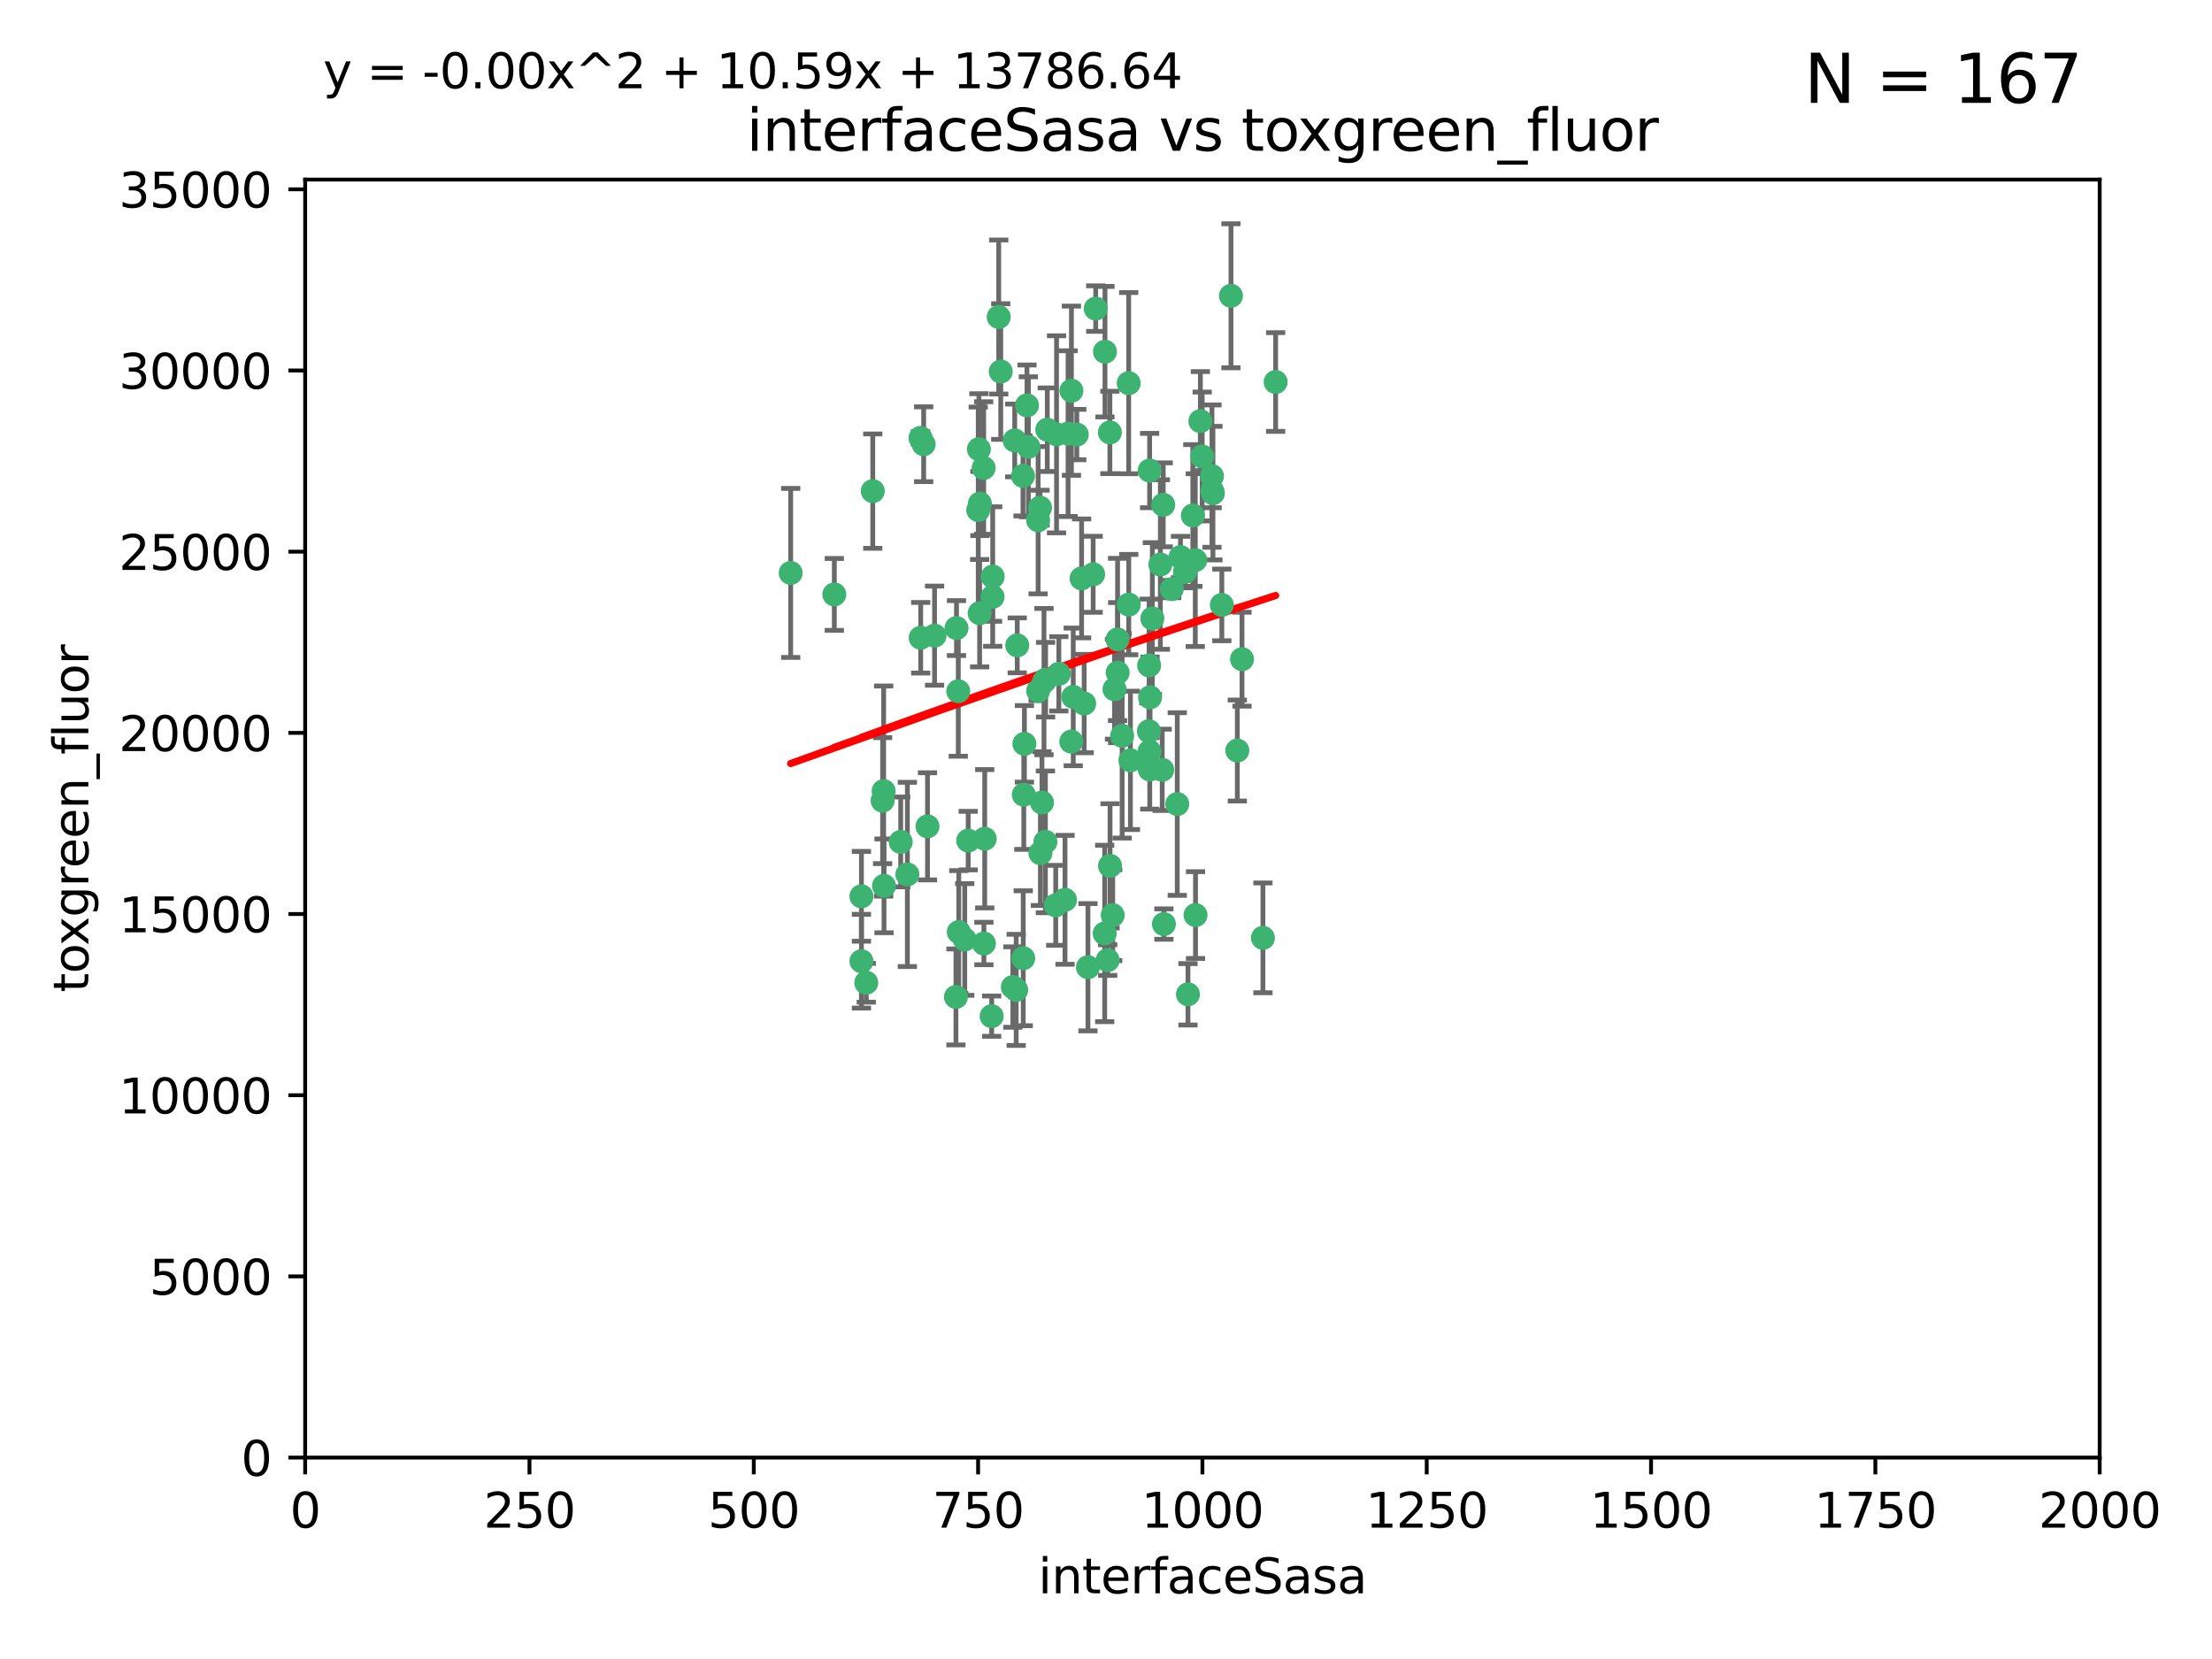 <?xml version="1.0" encoding="utf-8" standalone="no"?>
<!DOCTYPE svg PUBLIC "-//W3C//DTD SVG 1.1//EN"
  "http://www.w3.org/Graphics/SVG/1.1/DTD/svg11.dtd">
<svg xmlns:xlink="http://www.w3.org/1999/xlink" width="460.8pt" height="345.6pt" viewBox="0 0 460.8 345.6" xmlns="http://www.w3.org/2000/svg" version="1.1">
 <defs>
  <style type="text/css">*{stroke-linejoin: round; stroke-linecap: butt}</style>
 </defs>
 <g id="figure_1">
  <g id="patch_1">
   <path d="M 0 345.6 
L 460.8 345.6 
L 460.8 0 
L 0 0 
z
" style="fill: #ffffff"/>
  </g>
  <g id="axes_1">
   <g id="patch_2">
    <path d="M 63.571 303.64 
L 437.4 303.64 
L 437.4 37.411 
L 63.571 37.411 
z
" style="fill: #ffffff"/>
   </g>
   <g id="PathCollection_1">
    <defs>
     <path id="mf5eaa66d17" d="M 0 1.118 
C 0.297 1.118 0.581 1 0.791 0.791 
C 1 0.581 1.118 0.297 1.118 0 
C 1.118 -0.297 1 -0.581 0.791 -0.791 
C 0.581 -1 0.297 -1.118 0 -1.118 
C -0.297 -1.118 -0.581 -1 -0.791 -0.791 
C -1 -0.581 -1.118 -0.297 -1.118 0 
C -1.118 0.297 -1 0.581 -0.791 0.791 
C -0.581 1 -0.297 1.118 0 1.118 
z
" style="stroke: #3cb371"/>
    </defs>
    <g clip-path="url(#pef59a00dbb)">
     <use xlink:href="#mf5eaa66d17" x="242.323" y="105.159" style="fill: #3cb371; stroke: #3cb371"/>
     <use xlink:href="#mf5eaa66d17" x="248.998" y="116.686" style="fill: #3cb371; stroke: #3cb371"/>
     <use xlink:href="#mf5eaa66d17" x="239.489" y="98.026" style="fill: #3cb371; stroke: #3cb371"/>
     <use xlink:href="#mf5eaa66d17" x="250.437" y="95.094" style="fill: #3cb371; stroke: #3cb371"/>
     <use xlink:href="#mf5eaa66d17" x="218.168" y="89.516" style="fill: #3cb371; stroke: #3cb371"/>
     <use xlink:href="#mf5eaa66d17" x="265.738" y="79.578" style="fill: #3cb371; stroke: #3cb371"/>
     <use xlink:href="#mf5eaa66d17" x="245.919" y="116.045" style="fill: #3cb371; stroke: #3cb371"/>
     <use xlink:href="#mf5eaa66d17" x="250.058" y="87.725" style="fill: #3cb371; stroke: #3cb371"/>
     <use xlink:href="#mf5eaa66d17" x="252.676" y="102.727" style="fill: #3cb371; stroke: #3cb371"/>
     <use xlink:href="#mf5eaa66d17" x="230.187" y="73.266" style="fill: #3cb371; stroke: #3cb371"/>
     <use xlink:href="#mf5eaa66d17" x="240.054" y="128.839" style="fill: #3cb371; stroke: #3cb371"/>
     <use xlink:href="#mf5eaa66d17" x="246.854" y="119.146" style="fill: #3cb371; stroke: #3cb371"/>
     <use xlink:href="#mf5eaa66d17" x="231.8" y="190.648" style="fill: #3cb371; stroke: #3cb371"/>
     <use xlink:href="#mf5eaa66d17" x="239.385" y="138.622" style="fill: #3cb371; stroke: #3cb371"/>
     <use xlink:href="#mf5eaa66d17" x="223.198" y="81.394" style="fill: #3cb371; stroke: #3cb371"/>
     <use xlink:href="#mf5eaa66d17" x="258.734" y="137.321" style="fill: #3cb371; stroke: #3cb371"/>
     <use xlink:href="#mf5eaa66d17" x="233.762" y="153.285" style="fill: #3cb371; stroke: #3cb371"/>
     <use xlink:href="#mf5eaa66d17" x="235.488" y="158.394" style="fill: #3cb371; stroke: #3cb371"/>
     <use xlink:href="#mf5eaa66d17" x="211.385" y="91.754" style="fill: #3cb371; stroke: #3cb371"/>
     <use xlink:href="#mf5eaa66d17" x="235.142" y="125.947" style="fill: #3cb371; stroke: #3cb371"/>
     <use xlink:href="#mf5eaa66d17" x="208.054" y="66.033" style="fill: #3cb371; stroke: #3cb371"/>
     <use xlink:href="#mf5eaa66d17" x="220.097" y="90.475" style="fill: #3cb371; stroke: #3cb371"/>
     <use xlink:href="#mf5eaa66d17" x="223.161" y="154.483" style="fill: #3cb371; stroke: #3cb371"/>
     <use xlink:href="#mf5eaa66d17" x="248.491" y="107.386" style="fill: #3cb371; stroke: #3cb371"/>
     <use xlink:href="#mf5eaa66d17" x="241.725" y="117.601" style="fill: #3cb371; stroke: #3cb371"/>
     <use xlink:href="#mf5eaa66d17" x="225.848" y="146.564" style="fill: #3cb371; stroke: #3cb371"/>
     <use xlink:href="#mf5eaa66d17" x="252.51" y="102.24" style="fill: #3cb371; stroke: #3cb371"/>
     <use xlink:href="#mf5eaa66d17" x="227.725" y="119.635" style="fill: #3cb371; stroke: #3cb371"/>
     <use xlink:href="#mf5eaa66d17" x="235.125" y="79.819" style="fill: #3cb371; stroke: #3cb371"/>
     <use xlink:href="#mf5eaa66d17" x="206.772" y="124.329" style="fill: #3cb371; stroke: #3cb371"/>
     <use xlink:href="#mf5eaa66d17" x="244.091" y="122.72" style="fill: #3cb371; stroke: #3cb371"/>
     <use xlink:href="#mf5eaa66d17" x="230.129" y="194.458" style="fill: #3cb371; stroke: #3cb371"/>
     <use xlink:href="#mf5eaa66d17" x="211.908" y="134.443" style="fill: #3cb371; stroke: #3cb371"/>
     <use xlink:href="#mf5eaa66d17" x="231.211" y="90.084" style="fill: #3cb371; stroke: #3cb371"/>
     <use xlink:href="#mf5eaa66d17" x="214.228" y="93.08" style="fill: #3cb371; stroke: #3cb371"/>
     <use xlink:href="#mf5eaa66d17" x="213.404" y="154.954" style="fill: #3cb371; stroke: #3cb371"/>
     <use xlink:href="#mf5eaa66d17" x="204.131" y="104.896" style="fill: #3cb371; stroke: #3cb371"/>
     <use xlink:href="#mf5eaa66d17" x="239.465" y="156.559" style="fill: #3cb371; stroke: #3cb371"/>
     <use xlink:href="#mf5eaa66d17" x="257.757" y="156.348" style="fill: #3cb371; stroke: #3cb371"/>
     <use xlink:href="#mf5eaa66d17" x="216.658" y="105.756" style="fill: #3cb371; stroke: #3cb371"/>
     <use xlink:href="#mf5eaa66d17" x="204.916" y="97.498" style="fill: #3cb371; stroke: #3cb371"/>
     <use xlink:href="#mf5eaa66d17" x="192.417" y="92.545" style="fill: #3cb371; stroke: #3cb371"/>
     <use xlink:href="#mf5eaa66d17" x="213.275" y="165.548" style="fill: #3cb371; stroke: #3cb371"/>
     <use xlink:href="#mf5eaa66d17" x="216.269" y="143.916" style="fill: #3cb371; stroke: #3cb371"/>
     <use xlink:href="#mf5eaa66d17" x="222.501" y="90.332" style="fill: #3cb371; stroke: #3cb371"/>
     <use xlink:href="#mf5eaa66d17" x="206.796" y="120.108" style="fill: #3cb371; stroke: #3cb371"/>
     <use xlink:href="#mf5eaa66d17" x="206.585" y="211.686" style="fill: #3cb371; stroke: #3cb371"/>
     <use xlink:href="#mf5eaa66d17" x="230.751" y="200.005" style="fill: #3cb371; stroke: #3cb371"/>
     <use xlink:href="#mf5eaa66d17" x="199.256" y="130.84" style="fill: #3cb371; stroke: #3cb371"/>
     <use xlink:href="#mf5eaa66d17" x="211.69" y="206.213" style="fill: #3cb371; stroke: #3cb371"/>
     <use xlink:href="#mf5eaa66d17" x="213.159" y="199.62" style="fill: #3cb371; stroke: #3cb371"/>
     <use xlink:href="#mf5eaa66d17" x="191.759" y="91.225" style="fill: #3cb371; stroke: #3cb371"/>
     <use xlink:href="#mf5eaa66d17" x="217.777" y="175.376" style="fill: #3cb371; stroke: #3cb371"/>
     <use xlink:href="#mf5eaa66d17" x="216.26" y="108.373" style="fill: #3cb371; stroke: #3cb371"/>
     <use xlink:href="#mf5eaa66d17" x="220.577" y="140.37" style="fill: #3cb371; stroke: #3cb371"/>
     <use xlink:href="#mf5eaa66d17" x="217.06" y="167.179" style="fill: #3cb371; stroke: #3cb371"/>
     <use xlink:href="#mf5eaa66d17" x="242.11" y="160.372" style="fill: #3cb371; stroke: #3cb371"/>
     <use xlink:href="#mf5eaa66d17" x="223.577" y="145.178" style="fill: #3cb371; stroke: #3cb371"/>
     <use xlink:href="#mf5eaa66d17" x="254.529" y="126.015" style="fill: #3cb371; stroke: #3cb371"/>
     <use xlink:href="#mf5eaa66d17" x="208.473" y="77.397" style="fill: #3cb371; stroke: #3cb371"/>
     <use xlink:href="#mf5eaa66d17" x="203.92" y="93.572" style="fill: #3cb371; stroke: #3cb371"/>
     <use xlink:href="#mf5eaa66d17" x="181.815" y="102.308" style="fill: #3cb371; stroke: #3cb371"/>
     <use xlink:href="#mf5eaa66d17" x="239.332" y="152.32" style="fill: #3cb371; stroke: #3cb371"/>
     <use xlink:href="#mf5eaa66d17" x="204.073" y="127.738" style="fill: #3cb371; stroke: #3cb371"/>
     <use xlink:href="#mf5eaa66d17" x="239.579" y="145.262" style="fill: #3cb371; stroke: #3cb371"/>
     <use xlink:href="#mf5eaa66d17" x="221.863" y="187.448" style="fill: #3cb371; stroke: #3cb371"/>
     <use xlink:href="#mf5eaa66d17" x="232.833" y="140.122" style="fill: #3cb371; stroke: #3cb371"/>
     <use xlink:href="#mf5eaa66d17" x="263.091" y="195.371" style="fill: #3cb371; stroke: #3cb371"/>
     <use xlink:href="#mf5eaa66d17" x="210.998" y="205.621" style="fill: #3cb371; stroke: #3cb371"/>
     <use xlink:href="#mf5eaa66d17" x="252.476" y="99.184" style="fill: #3cb371; stroke: #3cb371"/>
     <use xlink:href="#mf5eaa66d17" x="256.433" y="61.614" style="fill: #3cb371; stroke: #3cb371"/>
     <use xlink:href="#mf5eaa66d17" x="203.785" y="106.253" style="fill: #3cb371; stroke: #3cb371"/>
     <use xlink:href="#mf5eaa66d17" x="219.927" y="188.597" style="fill: #3cb371; stroke: #3cb371"/>
     <use xlink:href="#mf5eaa66d17" x="249.05" y="190.622" style="fill: #3cb371; stroke: #3cb371"/>
     <use xlink:href="#mf5eaa66d17" x="213.94" y="84.44" style="fill: #3cb371; stroke: #3cb371"/>
     <use xlink:href="#mf5eaa66d17" x="194.686" y="132.411" style="fill: #3cb371; stroke: #3cb371"/>
     <use xlink:href="#mf5eaa66d17" x="217.482" y="141.994" style="fill: #3cb371; stroke: #3cb371"/>
     <use xlink:href="#mf5eaa66d17" x="183.864" y="166.79" style="fill: #3cb371; stroke: #3cb371"/>
     <use xlink:href="#mf5eaa66d17" x="213.11" y="99.14" style="fill: #3cb371; stroke: #3cb371"/>
     <use xlink:href="#mf5eaa66d17" x="225.318" y="120.494" style="fill: #3cb371; stroke: #3cb371"/>
     <use xlink:href="#mf5eaa66d17" x="180.458" y="204.723" style="fill: #3cb371; stroke: #3cb371"/>
     <use xlink:href="#mf5eaa66d17" x="199.626" y="143.999" style="fill: #3cb371; stroke: #3cb371"/>
     <use xlink:href="#mf5eaa66d17" x="189.023" y="182.16" style="fill: #3cb371; stroke: #3cb371"/>
     <use xlink:href="#mf5eaa66d17" x="193.215" y="172.143" style="fill: #3cb371; stroke: #3cb371"/>
     <use xlink:href="#mf5eaa66d17" x="199.14" y="207.684" style="fill: #3cb371; stroke: #3cb371"/>
     <use xlink:href="#mf5eaa66d17" x="232.811" y="133.213" style="fill: #3cb371; stroke: #3cb371"/>
     <use xlink:href="#mf5eaa66d17" x="224.314" y="90.523" style="fill: #3cb371; stroke: #3cb371"/>
     <use xlink:href="#mf5eaa66d17" x="239.516" y="160.289" style="fill: #3cb371; stroke: #3cb371"/>
     <use xlink:href="#mf5eaa66d17" x="204.964" y="196.552" style="fill: #3cb371; stroke: #3cb371"/>
     <use xlink:href="#mf5eaa66d17" x="231.243" y="180.373" style="fill: #3cb371; stroke: #3cb371"/>
     <use xlink:href="#mf5eaa66d17" x="164.714" y="119.349" style="fill: #3cb371; stroke: #3cb371"/>
     <use xlink:href="#mf5eaa66d17" x="216.738" y="177.728" style="fill: #3cb371; stroke: #3cb371"/>
     <use xlink:href="#mf5eaa66d17" x="200.972" y="195.709" style="fill: #3cb371; stroke: #3cb371"/>
     <use xlink:href="#mf5eaa66d17" x="205.136" y="174.728" style="fill: #3cb371; stroke: #3cb371"/>
     <use xlink:href="#mf5eaa66d17" x="228.258" y="64.285" style="fill: #3cb371; stroke: #3cb371"/>
     <use xlink:href="#mf5eaa66d17" x="217.815" y="141.593" style="fill: #3cb371; stroke: #3cb371"/>
     <use xlink:href="#mf5eaa66d17" x="201.69" y="175.112" style="fill: #3cb371; stroke: #3cb371"/>
     <use xlink:href="#mf5eaa66d17" x="247.473" y="207.131" style="fill: #3cb371; stroke: #3cb371"/>
     <use xlink:href="#mf5eaa66d17" x="199.731" y="194.16" style="fill: #3cb371; stroke: #3cb371"/>
     <use xlink:href="#mf5eaa66d17" x="242.461" y="192.502" style="fill: #3cb371; stroke: #3cb371"/>
     <use xlink:href="#mf5eaa66d17" x="191.8" y="132.858" style="fill: #3cb371; stroke: #3cb371"/>
     <use xlink:href="#mf5eaa66d17" x="184.082" y="164.794" style="fill: #3cb371; stroke: #3cb371"/>
     <use xlink:href="#mf5eaa66d17" x="232.174" y="143.576" style="fill: #3cb371; stroke: #3cb371"/>
     <use xlink:href="#mf5eaa66d17" x="179.453" y="200.236" style="fill: #3cb371; stroke: #3cb371"/>
     <use xlink:href="#mf5eaa66d17" x="179.453" y="186.718" style="fill: #3cb371; stroke: #3cb371"/>
     <use xlink:href="#mf5eaa66d17" x="245.245" y="167.495" style="fill: #3cb371; stroke: #3cb371"/>
     <use xlink:href="#mf5eaa66d17" x="173.806" y="123.828" style="fill: #3cb371; stroke: #3cb371"/>
     <use xlink:href="#mf5eaa66d17" x="226.639" y="201.488" style="fill: #3cb371; stroke: #3cb371"/>
     <use xlink:href="#mf5eaa66d17" x="184.157" y="184.534" style="fill: #3cb371; stroke: #3cb371"/>
     <use xlink:href="#mf5eaa66d17" x="187.632" y="175.388" style="fill: #3cb371; stroke: #3cb371"/>
    </g>
   </g>
   <g id="matplotlib.axis_1">
    <g id="xtick_1">
     <g id="line2d_1">
      <defs>
       <path id="mb092bfbde6" d="M 0 0 
L 0 3.5 
" style="stroke: #000000; stroke-width: 0.8"/>
      </defs>
      <g>
       <use xlink:href="#mb092bfbde6" x="63.571" y="303.64" style="stroke: #000000; stroke-width: 0.8"/>
      </g>
     </g>
     <g id="text_1">
      <!-- 0 -->
      <g transform="translate(60.39 318.238)scale(0.1 -0.1)">
       <defs>
        <path id="DejaVuSans-30" d="M 2034 4250 
Q 1547 4250 1301 3770 
Q 1056 3291 1056 2328 
Q 1056 1369 1301 889 
Q 1547 409 2034 409 
Q 2525 409 2770 889 
Q 3016 1369 3016 2328 
Q 3016 3291 2770 3770 
Q 2525 4250 2034 4250 
z
M 2034 4750 
Q 2819 4750 3233 4129 
Q 3647 3509 3647 2328 
Q 3647 1150 3233 529 
Q 2819 -91 2034 -91 
Q 1250 -91 836 529 
Q 422 1150 422 2328 
Q 422 3509 836 4129 
Q 1250 4750 2034 4750 
z
" transform="scale(0.016)"/>
       </defs>
       <use xlink:href="#DejaVuSans-30"/>
      </g>
     </g>
    </g>
    <g id="xtick_2">
     <g id="line2d_2">
      <g>
       <use xlink:href="#mb092bfbde6" x="110.3" y="303.64" style="stroke: #000000; stroke-width: 0.8"/>
      </g>
     </g>
     <g id="text_2">
      <!-- 250 -->
      <g transform="translate(100.756 318.238)scale(0.1 -0.1)">
       <defs>
        <path id="DejaVuSans-32" d="M 1228 531 
L 3431 531 
L 3431 0 
L 469 0 
L 469 531 
Q 828 903 1448 1529 
Q 2069 2156 2228 2338 
Q 2531 2678 2651 2914 
Q 2772 3150 2772 3378 
Q 2772 3750 2511 3984 
Q 2250 4219 1831 4219 
Q 1534 4219 1204 4116 
Q 875 4013 500 3803 
L 500 4441 
Q 881 4594 1212 4672 
Q 1544 4750 1819 4750 
Q 2544 4750 2975 4387 
Q 3406 4025 3406 3419 
Q 3406 3131 3298 2873 
Q 3191 2616 2906 2266 
Q 2828 2175 2409 1742 
Q 1991 1309 1228 531 
z
" transform="scale(0.016)"/>
        <path id="DejaVuSans-35" d="M 691 4666 
L 3169 4666 
L 3169 4134 
L 1269 4134 
L 1269 2991 
Q 1406 3038 1543 3061 
Q 1681 3084 1819 3084 
Q 2600 3084 3056 2656 
Q 3513 2228 3513 1497 
Q 3513 744 3044 326 
Q 2575 -91 1722 -91 
Q 1428 -91 1123 -41 
Q 819 9 494 109 
L 494 744 
Q 775 591 1075 516 
Q 1375 441 1709 441 
Q 2250 441 2565 725 
Q 2881 1009 2881 1497 
Q 2881 1984 2565 2268 
Q 2250 2553 1709 2553 
Q 1456 2553 1204 2497 
Q 953 2441 691 2322 
L 691 4666 
z
" transform="scale(0.016)"/>
       </defs>
       <use xlink:href="#DejaVuSans-32"/>
       <use xlink:href="#DejaVuSans-35" x="63.623"/>
       <use xlink:href="#DejaVuSans-30" x="127.246"/>
      </g>
     </g>
    </g>
    <g id="xtick_3">
     <g id="line2d_3">
      <g>
       <use xlink:href="#mb092bfbde6" x="157.028" y="303.64" style="stroke: #000000; stroke-width: 0.8"/>
      </g>
     </g>
     <g id="text_3">
      <!-- 500 -->
      <g transform="translate(147.485 318.238)scale(0.1 -0.1)">
       <use xlink:href="#DejaVuSans-35"/>
       <use xlink:href="#DejaVuSans-30" x="63.623"/>
       <use xlink:href="#DejaVuSans-30" x="127.246"/>
      </g>
     </g>
    </g>
    <g id="xtick_4">
     <g id="line2d_4">
      <g>
       <use xlink:href="#mb092bfbde6" x="203.757" y="303.64" style="stroke: #000000; stroke-width: 0.8"/>
      </g>
     </g>
     <g id="text_4">
      <!-- 750 -->
      <g transform="translate(194.213 318.238)scale(0.1 -0.1)">
       <defs>
        <path id="DejaVuSans-37" d="M 525 4666 
L 3525 4666 
L 3525 4397 
L 1831 0 
L 1172 0 
L 2766 4134 
L 525 4134 
L 525 4666 
z
" transform="scale(0.016)"/>
       </defs>
       <use xlink:href="#DejaVuSans-37"/>
       <use xlink:href="#DejaVuSans-35" x="63.623"/>
       <use xlink:href="#DejaVuSans-30" x="127.246"/>
      </g>
     </g>
    </g>
    <g id="xtick_5">
     <g id="line2d_5">
      <g>
       <use xlink:href="#mb092bfbde6" x="250.486" y="303.64" style="stroke: #000000; stroke-width: 0.8"/>
      </g>
     </g>
     <g id="text_5">
      <!-- 1000 -->
      <g transform="translate(237.761 318.238)scale(0.1 -0.1)">
       <defs>
        <path id="DejaVuSans-31" d="M 794 531 
L 1825 531 
L 1825 4091 
L 703 3866 
L 703 4441 
L 1819 4666 
L 2450 4666 
L 2450 531 
L 3481 531 
L 3481 0 
L 794 0 
L 794 531 
z
" transform="scale(0.016)"/>
       </defs>
       <use xlink:href="#DejaVuSans-31"/>
       <use xlink:href="#DejaVuSans-30" x="63.623"/>
       <use xlink:href="#DejaVuSans-30" x="127.246"/>
       <use xlink:href="#DejaVuSans-30" x="190.869"/>
      </g>
     </g>
    </g>
    <g id="xtick_6">
     <g id="line2d_6">
      <g>
       <use xlink:href="#mb092bfbde6" x="297.214" y="303.64" style="stroke: #000000; stroke-width: 0.8"/>
      </g>
     </g>
     <g id="text_6">
      <!-- 1250 -->
      <g transform="translate(284.489 318.238)scale(0.1 -0.1)">
       <use xlink:href="#DejaVuSans-31"/>
       <use xlink:href="#DejaVuSans-32" x="63.623"/>
       <use xlink:href="#DejaVuSans-35" x="127.246"/>
       <use xlink:href="#DejaVuSans-30" x="190.869"/>
      </g>
     </g>
    </g>
    <g id="xtick_7">
     <g id="line2d_7">
      <g>
       <use xlink:href="#mb092bfbde6" x="343.943" y="303.64" style="stroke: #000000; stroke-width: 0.8"/>
      </g>
     </g>
     <g id="text_7">
      <!-- 1500 -->
      <g transform="translate(331.218 318.238)scale(0.1 -0.1)">
       <use xlink:href="#DejaVuSans-31"/>
       <use xlink:href="#DejaVuSans-35" x="63.623"/>
       <use xlink:href="#DejaVuSans-30" x="127.246"/>
       <use xlink:href="#DejaVuSans-30" x="190.869"/>
      </g>
     </g>
    </g>
    <g id="xtick_8">
     <g id="line2d_8">
      <g>
       <use xlink:href="#mb092bfbde6" x="390.671" y="303.64" style="stroke: #000000; stroke-width: 0.8"/>
      </g>
     </g>
     <g id="text_8">
      <!-- 1750 -->
      <g transform="translate(377.946 318.238)scale(0.1 -0.1)">
       <use xlink:href="#DejaVuSans-31"/>
       <use xlink:href="#DejaVuSans-37" x="63.623"/>
       <use xlink:href="#DejaVuSans-35" x="127.246"/>
       <use xlink:href="#DejaVuSans-30" x="190.869"/>
      </g>
     </g>
    </g>
    <g id="xtick_9">
     <g id="line2d_9">
      <g>
       <use xlink:href="#mb092bfbde6" x="437.4" y="303.64" style="stroke: #000000; stroke-width: 0.8"/>
      </g>
     </g>
     <g id="text_9">
      <!-- 2000 -->
      <g transform="translate(424.675 318.238)scale(0.1 -0.1)">
       <use xlink:href="#DejaVuSans-32"/>
       <use xlink:href="#DejaVuSans-30" x="63.623"/>
       <use xlink:href="#DejaVuSans-30" x="127.246"/>
       <use xlink:href="#DejaVuSans-30" x="190.869"/>
      </g>
     </g>
    </g>
    <g id="text_10">
     <!-- interfaceSasa -->
     <g transform="translate(216.279 331.917)scale(0.1 -0.1)">
      <defs>
       <path id="DejaVuSans-69" d="M 603 3500 
L 1178 3500 
L 1178 0 
L 603 0 
L 603 3500 
z
M 603 4863 
L 1178 4863 
L 1178 4134 
L 603 4134 
L 603 4863 
z
" transform="scale(0.016)"/>
       <path id="DejaVuSans-6e" d="M 3513 2113 
L 3513 0 
L 2938 0 
L 2938 2094 
Q 2938 2591 2744 2837 
Q 2550 3084 2163 3084 
Q 1697 3084 1428 2787 
Q 1159 2491 1159 1978 
L 1159 0 
L 581 0 
L 581 3500 
L 1159 3500 
L 1159 2956 
Q 1366 3272 1645 3428 
Q 1925 3584 2291 3584 
Q 2894 3584 3203 3211 
Q 3513 2838 3513 2113 
z
" transform="scale(0.016)"/>
       <path id="DejaVuSans-74" d="M 1172 4494 
L 1172 3500 
L 2356 3500 
L 2356 3053 
L 1172 3053 
L 1172 1153 
Q 1172 725 1289 603 
Q 1406 481 1766 481 
L 2356 481 
L 2356 0 
L 1766 0 
Q 1100 0 847 248 
Q 594 497 594 1153 
L 594 3053 
L 172 3053 
L 172 3500 
L 594 3500 
L 594 4494 
L 1172 4494 
z
" transform="scale(0.016)"/>
       <path id="DejaVuSans-65" d="M 3597 1894 
L 3597 1613 
L 953 1613 
Q 991 1019 1311 708 
Q 1631 397 2203 397 
Q 2534 397 2845 478 
Q 3156 559 3463 722 
L 3463 178 
Q 3153 47 2828 -22 
Q 2503 -91 2169 -91 
Q 1331 -91 842 396 
Q 353 884 353 1716 
Q 353 2575 817 3079 
Q 1281 3584 2069 3584 
Q 2775 3584 3186 3129 
Q 3597 2675 3597 1894 
z
M 3022 2063 
Q 3016 2534 2758 2815 
Q 2500 3097 2075 3097 
Q 1594 3097 1305 2825 
Q 1016 2553 972 2059 
L 3022 2063 
z
" transform="scale(0.016)"/>
       <path id="DejaVuSans-72" d="M 2631 2963 
Q 2534 3019 2420 3045 
Q 2306 3072 2169 3072 
Q 1681 3072 1420 2755 
Q 1159 2438 1159 1844 
L 1159 0 
L 581 0 
L 581 3500 
L 1159 3500 
L 1159 2956 
Q 1341 3275 1631 3429 
Q 1922 3584 2338 3584 
Q 2397 3584 2469 3576 
Q 2541 3569 2628 3553 
L 2631 2963 
z
" transform="scale(0.016)"/>
       <path id="DejaVuSans-66" d="M 2375 4863 
L 2375 4384 
L 1825 4384 
Q 1516 4384 1395 4259 
Q 1275 4134 1275 3809 
L 1275 3500 
L 2222 3500 
L 2222 3053 
L 1275 3053 
L 1275 0 
L 697 0 
L 697 3053 
L 147 3053 
L 147 3500 
L 697 3500 
L 697 3744 
Q 697 4328 969 4595 
Q 1241 4863 1831 4863 
L 2375 4863 
z
" transform="scale(0.016)"/>
       <path id="DejaVuSans-61" d="M 2194 1759 
Q 1497 1759 1228 1600 
Q 959 1441 959 1056 
Q 959 750 1161 570 
Q 1363 391 1709 391 
Q 2188 391 2477 730 
Q 2766 1069 2766 1631 
L 2766 1759 
L 2194 1759 
z
M 3341 1997 
L 3341 0 
L 2766 0 
L 2766 531 
Q 2569 213 2275 61 
Q 1981 -91 1556 -91 
Q 1019 -91 701 211 
Q 384 513 384 1019 
Q 384 1609 779 1909 
Q 1175 2209 1959 2209 
L 2766 2209 
L 2766 2266 
Q 2766 2663 2505 2880 
Q 2244 3097 1772 3097 
Q 1472 3097 1187 3025 
Q 903 2953 641 2809 
L 641 3341 
Q 956 3463 1253 3523 
Q 1550 3584 1831 3584 
Q 2591 3584 2966 3190 
Q 3341 2797 3341 1997 
z
" transform="scale(0.016)"/>
       <path id="DejaVuSans-63" d="M 3122 3366 
L 3122 2828 
Q 2878 2963 2633 3030 
Q 2388 3097 2138 3097 
Q 1578 3097 1268 2742 
Q 959 2388 959 1747 
Q 959 1106 1268 751 
Q 1578 397 2138 397 
Q 2388 397 2633 464 
Q 2878 531 3122 666 
L 3122 134 
Q 2881 22 2623 -34 
Q 2366 -91 2075 -91 
Q 1284 -91 818 406 
Q 353 903 353 1747 
Q 353 2603 823 3093 
Q 1294 3584 2113 3584 
Q 2378 3584 2631 3529 
Q 2884 3475 3122 3366 
z
" transform="scale(0.016)"/>
       <path id="DejaVuSans-53" d="M 3425 4513 
L 3425 3897 
Q 3066 4069 2747 4153 
Q 2428 4238 2131 4238 
Q 1616 4238 1336 4038 
Q 1056 3838 1056 3469 
Q 1056 3159 1242 3001 
Q 1428 2844 1947 2747 
L 2328 2669 
Q 3034 2534 3370 2195 
Q 3706 1856 3706 1288 
Q 3706 609 3251 259 
Q 2797 -91 1919 -91 
Q 1588 -91 1214 -16 
Q 841 59 441 206 
L 441 856 
Q 825 641 1194 531 
Q 1563 422 1919 422 
Q 2459 422 2753 634 
Q 3047 847 3047 1241 
Q 3047 1584 2836 1778 
Q 2625 1972 2144 2069 
L 1759 2144 
Q 1053 2284 737 2584 
Q 422 2884 422 3419 
Q 422 4038 858 4394 
Q 1294 4750 2059 4750 
Q 2388 4750 2728 4690 
Q 3069 4631 3425 4513 
z
" transform="scale(0.016)"/>
       <path id="DejaVuSans-73" d="M 2834 3397 
L 2834 2853 
Q 2591 2978 2328 3040 
Q 2066 3103 1784 3103 
Q 1356 3103 1142 2972 
Q 928 2841 928 2578 
Q 928 2378 1081 2264 
Q 1234 2150 1697 2047 
L 1894 2003 
Q 2506 1872 2764 1633 
Q 3022 1394 3022 966 
Q 3022 478 2636 193 
Q 2250 -91 1575 -91 
Q 1294 -91 989 -36 
Q 684 19 347 128 
L 347 722 
Q 666 556 975 473 
Q 1284 391 1588 391 
Q 1994 391 2212 530 
Q 2431 669 2431 922 
Q 2431 1156 2273 1281 
Q 2116 1406 1581 1522 
L 1381 1569 
Q 847 1681 609 1914 
Q 372 2147 372 2553 
Q 372 3047 722 3315 
Q 1072 3584 1716 3584 
Q 2034 3584 2315 3537 
Q 2597 3491 2834 3397 
z
" transform="scale(0.016)"/>
      </defs>
      <use xlink:href="#DejaVuSans-69"/>
      <use xlink:href="#DejaVuSans-6e" x="27.783"/>
      <use xlink:href="#DejaVuSans-74" x="91.162"/>
      <use xlink:href="#DejaVuSans-65" x="130.371"/>
      <use xlink:href="#DejaVuSans-72" x="191.895"/>
      <use xlink:href="#DejaVuSans-66" x="233.008"/>
      <use xlink:href="#DejaVuSans-61" x="268.213"/>
      <use xlink:href="#DejaVuSans-63" x="329.492"/>
      <use xlink:href="#DejaVuSans-65" x="384.473"/>
      <use xlink:href="#DejaVuSans-53" x="445.996"/>
      <use xlink:href="#DejaVuSans-61" x="509.473"/>
      <use xlink:href="#DejaVuSans-73" x="570.752"/>
      <use xlink:href="#DejaVuSans-61" x="622.852"/>
     </g>
    </g>
   </g>
   <g id="matplotlib.axis_2">
    <g id="ytick_1">
     <g id="line2d_10">
      <defs>
       <path id="m7527eb7b46" d="M 0 0 
L -3.5 0 
" style="stroke: #000000; stroke-width: 0.8"/>
      </defs>
      <g>
       <use xlink:href="#m7527eb7b46" x="63.571" y="303.64" style="stroke: #000000; stroke-width: 0.8"/>
      </g>
     </g>
     <g id="text_11">
      <!-- 0 -->
      <g transform="translate(50.209 307.439)scale(0.1 -0.1)">
       <use xlink:href="#DejaVuSans-30"/>
      </g>
     </g>
    </g>
    <g id="ytick_2">
     <g id="line2d_11">
      <g>
       <use xlink:href="#m7527eb7b46" x="63.571" y="265.897" style="stroke: #000000; stroke-width: 0.8"/>
      </g>
     </g>
     <g id="text_12">
      <!-- 5000 -->
      <g transform="translate(31.121 269.696)scale(0.1 -0.1)">
       <use xlink:href="#DejaVuSans-35"/>
       <use xlink:href="#DejaVuSans-30" x="63.623"/>
       <use xlink:href="#DejaVuSans-30" x="127.246"/>
       <use xlink:href="#DejaVuSans-30" x="190.869"/>
      </g>
     </g>
    </g>
    <g id="ytick_3">
     <g id="line2d_12">
      <g>
       <use xlink:href="#m7527eb7b46" x="63.571" y="228.154" style="stroke: #000000; stroke-width: 0.8"/>
      </g>
     </g>
     <g id="text_13">
      <!-- 10000 -->
      <g transform="translate(24.759 231.953)scale(0.1 -0.1)">
       <use xlink:href="#DejaVuSans-31"/>
       <use xlink:href="#DejaVuSans-30" x="63.623"/>
       <use xlink:href="#DejaVuSans-30" x="127.246"/>
       <use xlink:href="#DejaVuSans-30" x="190.869"/>
       <use xlink:href="#DejaVuSans-30" x="254.492"/>
      </g>
     </g>
    </g>
    <g id="ytick_4">
     <g id="line2d_13">
      <g>
       <use xlink:href="#m7527eb7b46" x="63.571" y="190.411" style="stroke: #000000; stroke-width: 0.8"/>
      </g>
     </g>
     <g id="text_14">
      <!-- 15000 -->
      <g transform="translate(24.759 194.21)scale(0.1 -0.1)">
       <use xlink:href="#DejaVuSans-31"/>
       <use xlink:href="#DejaVuSans-35" x="63.623"/>
       <use xlink:href="#DejaVuSans-30" x="127.246"/>
       <use xlink:href="#DejaVuSans-30" x="190.869"/>
       <use xlink:href="#DejaVuSans-30" x="254.492"/>
      </g>
     </g>
    </g>
    <g id="ytick_5">
     <g id="line2d_14">
      <g>
       <use xlink:href="#m7527eb7b46" x="63.571" y="152.668" style="stroke: #000000; stroke-width: 0.8"/>
      </g>
     </g>
     <g id="text_15">
      <!-- 20000 -->
      <g transform="translate(24.759 156.467)scale(0.1 -0.1)">
       <use xlink:href="#DejaVuSans-32"/>
       <use xlink:href="#DejaVuSans-30" x="63.623"/>
       <use xlink:href="#DejaVuSans-30" x="127.246"/>
       <use xlink:href="#DejaVuSans-30" x="190.869"/>
       <use xlink:href="#DejaVuSans-30" x="254.492"/>
      </g>
     </g>
    </g>
    <g id="ytick_6">
     <g id="line2d_15">
      <g>
       <use xlink:href="#m7527eb7b46" x="63.571" y="114.925" style="stroke: #000000; stroke-width: 0.8"/>
      </g>
     </g>
     <g id="text_16">
      <!-- 25000 -->
      <g transform="translate(24.759 118.724)scale(0.1 -0.1)">
       <use xlink:href="#DejaVuSans-32"/>
       <use xlink:href="#DejaVuSans-35" x="63.623"/>
       <use xlink:href="#DejaVuSans-30" x="127.246"/>
       <use xlink:href="#DejaVuSans-30" x="190.869"/>
       <use xlink:href="#DejaVuSans-30" x="254.492"/>
      </g>
     </g>
    </g>
    <g id="ytick_7">
     <g id="line2d_16">
      <g>
       <use xlink:href="#m7527eb7b46" x="63.571" y="77.181" style="stroke: #000000; stroke-width: 0.8"/>
      </g>
     </g>
     <g id="text_17">
      <!-- 30000 -->
      <g transform="translate(24.759 80.981)scale(0.1 -0.1)">
       <defs>
        <path id="DejaVuSans-33" d="M 2597 2516 
Q 3050 2419 3304 2112 
Q 3559 1806 3559 1356 
Q 3559 666 3084 287 
Q 2609 -91 1734 -91 
Q 1441 -91 1130 -33 
Q 819 25 488 141 
L 488 750 
Q 750 597 1062 519 
Q 1375 441 1716 441 
Q 2309 441 2620 675 
Q 2931 909 2931 1356 
Q 2931 1769 2642 2001 
Q 2353 2234 1838 2234 
L 1294 2234 
L 1294 2753 
L 1863 2753 
Q 2328 2753 2575 2939 
Q 2822 3125 2822 3475 
Q 2822 3834 2567 4026 
Q 2313 4219 1838 4219 
Q 1578 4219 1281 4162 
Q 984 4106 628 3988 
L 628 4550 
Q 988 4650 1302 4700 
Q 1616 4750 1894 4750 
Q 2613 4750 3031 4423 
Q 3450 4097 3450 3541 
Q 3450 3153 3228 2886 
Q 3006 2619 2597 2516 
z
" transform="scale(0.016)"/>
       </defs>
       <use xlink:href="#DejaVuSans-33"/>
       <use xlink:href="#DejaVuSans-30" x="63.623"/>
       <use xlink:href="#DejaVuSans-30" x="127.246"/>
       <use xlink:href="#DejaVuSans-30" x="190.869"/>
       <use xlink:href="#DejaVuSans-30" x="254.492"/>
      </g>
     </g>
    </g>
    <g id="ytick_8">
     <g id="line2d_17">
      <g>
       <use xlink:href="#m7527eb7b46" x="63.571" y="39.438" style="stroke: #000000; stroke-width: 0.8"/>
      </g>
     </g>
     <g id="text_18">
      <!-- 35000 -->
      <g transform="translate(24.759 43.238)scale(0.1 -0.1)">
       <use xlink:href="#DejaVuSans-33"/>
       <use xlink:href="#DejaVuSans-35" x="63.623"/>
       <use xlink:href="#DejaVuSans-30" x="127.246"/>
       <use xlink:href="#DejaVuSans-30" x="190.869"/>
       <use xlink:href="#DejaVuSans-30" x="254.492"/>
      </g>
     </g>
    </g>
    <g id="text_19">
     <!-- toxgreen_fluor -->
     <g transform="translate(18.401 206.72)rotate(-90)scale(0.1 -0.1)">
      <defs>
       <path id="DejaVuSans-6f" d="M 1959 3097 
Q 1497 3097 1228 2736 
Q 959 2375 959 1747 
Q 959 1119 1226 758 
Q 1494 397 1959 397 
Q 2419 397 2687 759 
Q 2956 1122 2956 1747 
Q 2956 2369 2687 2733 
Q 2419 3097 1959 3097 
z
M 1959 3584 
Q 2709 3584 3137 3096 
Q 3566 2609 3566 1747 
Q 3566 888 3137 398 
Q 2709 -91 1959 -91 
Q 1206 -91 779 398 
Q 353 888 353 1747 
Q 353 2609 779 3096 
Q 1206 3584 1959 3584 
z
" transform="scale(0.016)"/>
       <path id="DejaVuSans-78" d="M 3513 3500 
L 2247 1797 
L 3578 0 
L 2900 0 
L 1881 1375 
L 863 0 
L 184 0 
L 1544 1831 
L 300 3500 
L 978 3500 
L 1906 2253 
L 2834 3500 
L 3513 3500 
z
" transform="scale(0.016)"/>
       <path id="DejaVuSans-67" d="M 2906 1791 
Q 2906 2416 2648 2759 
Q 2391 3103 1925 3103 
Q 1463 3103 1205 2759 
Q 947 2416 947 1791 
Q 947 1169 1205 825 
Q 1463 481 1925 481 
Q 2391 481 2648 825 
Q 2906 1169 2906 1791 
z
M 3481 434 
Q 3481 -459 3084 -895 
Q 2688 -1331 1869 -1331 
Q 1566 -1331 1297 -1286 
Q 1028 -1241 775 -1147 
L 775 -588 
Q 1028 -725 1275 -790 
Q 1522 -856 1778 -856 
Q 2344 -856 2625 -561 
Q 2906 -266 2906 331 
L 2906 616 
Q 2728 306 2450 153 
Q 2172 0 1784 0 
Q 1141 0 747 490 
Q 353 981 353 1791 
Q 353 2603 747 3093 
Q 1141 3584 1784 3584 
Q 2172 3584 2450 3431 
Q 2728 3278 2906 2969 
L 2906 3500 
L 3481 3500 
L 3481 434 
z
" transform="scale(0.016)"/>
       <path id="DejaVuSans-5f" d="M 3263 -1063 
L 3263 -1509 
L -63 -1509 
L -63 -1063 
L 3263 -1063 
z
" transform="scale(0.016)"/>
       <path id="DejaVuSans-6c" d="M 603 4863 
L 1178 4863 
L 1178 0 
L 603 0 
L 603 4863 
z
" transform="scale(0.016)"/>
       <path id="DejaVuSans-75" d="M 544 1381 
L 544 3500 
L 1119 3500 
L 1119 1403 
Q 1119 906 1312 657 
Q 1506 409 1894 409 
Q 2359 409 2629 706 
Q 2900 1003 2900 1516 
L 2900 3500 
L 3475 3500 
L 3475 0 
L 2900 0 
L 2900 538 
Q 2691 219 2414 64 
Q 2138 -91 1772 -91 
Q 1169 -91 856 284 
Q 544 659 544 1381 
z
M 1991 3584 
L 1991 3584 
z
" transform="scale(0.016)"/>
      </defs>
      <use xlink:href="#DejaVuSans-74"/>
      <use xlink:href="#DejaVuSans-6f" x="39.209"/>
      <use xlink:href="#DejaVuSans-78" x="97.266"/>
      <use xlink:href="#DejaVuSans-67" x="156.445"/>
      <use xlink:href="#DejaVuSans-72" x="219.922"/>
      <use xlink:href="#DejaVuSans-65" x="258.785"/>
      <use xlink:href="#DejaVuSans-65" x="320.309"/>
      <use xlink:href="#DejaVuSans-6e" x="381.832"/>
      <use xlink:href="#DejaVuSans-5f" x="445.211"/>
      <use xlink:href="#DejaVuSans-66" x="495.211"/>
      <use xlink:href="#DejaVuSans-6c" x="530.416"/>
      <use xlink:href="#DejaVuSans-75" x="558.199"/>
      <use xlink:href="#DejaVuSans-6f" x="621.578"/>
      <use xlink:href="#DejaVuSans-72" x="682.76"/>
     </g>
    </g>
   </g>
   <g id="LineCollection_1">
    <path d="M 242.323 113.901 
L 242.323 96.418 
" clip-path="url(#pef59a00dbb)" style="fill: none; stroke: #696969"/>
    <path d="M 248.998 134.682 
L 248.998 98.689 
" clip-path="url(#pef59a00dbb)" style="fill: none; stroke: #696969"/>
    <path d="M 239.489 105.772 
L 239.489 90.281 
" clip-path="url(#pef59a00dbb)" style="fill: none; stroke: #696969"/>
    <path d="M 250.437 108.514 
L 250.437 81.675 
" clip-path="url(#pef59a00dbb)" style="fill: none; stroke: #696969"/>
    <path d="M 218.168 98.217 
L 218.168 80.815 
" clip-path="url(#pef59a00dbb)" style="fill: none; stroke: #696969"/>
    <path d="M 265.738 89.863 
L 265.738 69.294 
" clip-path="url(#pef59a00dbb)" style="fill: none; stroke: #696969"/>
    <path d="M 245.919 120.361 
L 245.919 111.729 
" clip-path="url(#pef59a00dbb)" style="fill: none; stroke: #696969"/>
    <path d="M 250.058 98.04 
L 250.058 77.41 
" clip-path="url(#pef59a00dbb)" style="fill: none; stroke: #696969"/>
    <path d="M 252.676 116.638 
L 252.676 88.815 
" clip-path="url(#pef59a00dbb)" style="fill: none; stroke: #696969"/>
    <path d="M 230.187 86.861 
L 230.187 59.671 
" clip-path="url(#pef59a00dbb)" style="fill: none; stroke: #696969"/>
    <path d="M 240.054 144.637 
L 240.054 113.041 
" clip-path="url(#pef59a00dbb)" style="fill: none; stroke: #696969"/>
    <path d="M 246.854 122.449 
L 246.854 115.842 
" clip-path="url(#pef59a00dbb)" style="fill: none; stroke: #696969"/>
    <path d="M 231.8 200.118 
L 231.8 181.177 
" clip-path="url(#pef59a00dbb)" style="fill: none; stroke: #696969"/>
    <path d="M 239.385 152.437 
L 239.385 124.806 
" clip-path="url(#pef59a00dbb)" style="fill: none; stroke: #696969"/>
    <path d="M 223.198 99.017 
L 223.198 63.771 
" clip-path="url(#pef59a00dbb)" style="fill: none; stroke: #696969"/>
    <path d="M 258.734 147.102 
L 258.734 127.541 
" clip-path="url(#pef59a00dbb)" style="fill: none; stroke: #696969"/>
    <path d="M 233.762 174.582 
L 233.762 131.988 
" clip-path="url(#pef59a00dbb)" style="fill: none; stroke: #696969"/>
    <path d="M 235.488 172.807 
L 235.488 143.981 
" clip-path="url(#pef59a00dbb)" style="fill: none; stroke: #696969"/>
    <path d="M 211.385 99.334 
L 211.385 84.174 
" clip-path="url(#pef59a00dbb)" style="fill: none; stroke: #696969"/>
    <path d="M 235.142 136.397 
L 235.142 115.497 
" clip-path="url(#pef59a00dbb)" style="fill: none; stroke: #696969"/>
    <path d="M 208.054 82.076 
L 208.054 49.99 
" clip-path="url(#pef59a00dbb)" style="fill: none; stroke: #696969"/>
    <path d="M 220.097 111.003 
L 220.097 69.947 
" clip-path="url(#pef59a00dbb)" style="fill: none; stroke: #696969"/>
    <path d="M 223.161 155.048 
L 223.161 153.918 
" clip-path="url(#pef59a00dbb)" style="fill: none; stroke: #696969"/>
    <path d="M 248.491 122.155 
L 248.491 92.617 
" clip-path="url(#pef59a00dbb)" style="fill: none; stroke: #696969"/>
    <path d="M 241.725 135.26 
L 241.725 99.941 
" clip-path="url(#pef59a00dbb)" style="fill: none; stroke: #696969"/>
    <path d="M 225.848 156.807 
L 225.848 136.321 
" clip-path="url(#pef59a00dbb)" style="fill: none; stroke: #696969"/>
    <path d="M 252.51 105.772 
L 252.51 98.709 
" clip-path="url(#pef59a00dbb)" style="fill: none; stroke: #696969"/>
    <path d="M 227.725 127.554 
L 227.725 111.717 
" clip-path="url(#pef59a00dbb)" style="fill: none; stroke: #696969"/>
    <path d="M 235.125 98.693 
L 235.125 60.945 
" clip-path="url(#pef59a00dbb)" style="fill: none; stroke: #696969"/>
    <path d="M 206.772 129.426 
L 206.772 119.231 
" clip-path="url(#pef59a00dbb)" style="fill: none; stroke: #696969"/>
    <path d="M 244.091 124.514 
L 244.091 120.926 
" clip-path="url(#pef59a00dbb)" style="fill: none; stroke: #696969"/>
    <path d="M 230.129 212.834 
L 230.129 176.082 
" clip-path="url(#pef59a00dbb)" style="fill: none; stroke: #696969"/>
    <path d="M 211.908 140.163 
L 211.908 128.724 
" clip-path="url(#pef59a00dbb)" style="fill: none; stroke: #696969"/>
    <path d="M 231.211 98.668 
L 231.211 81.501 
" clip-path="url(#pef59a00dbb)" style="fill: none; stroke: #696969"/>
    <path d="M 214.228 107.664 
L 214.228 78.496 
" clip-path="url(#pef59a00dbb)" style="fill: none; stroke: #696969"/>
    <path d="M 213.404 162.929 
L 213.404 146.979 
" clip-path="url(#pef59a00dbb)" style="fill: none; stroke: #696969"/>
    <path d="M 204.131 111.578 
L 204.131 98.214 
" clip-path="url(#pef59a00dbb)" style="fill: none; stroke: #696969"/>
    <path d="M 239.465 160.147 
L 239.465 152.97 
" clip-path="url(#pef59a00dbb)" style="fill: none; stroke: #696969"/>
    <path d="M 257.757 166.868 
L 257.757 145.829 
" clip-path="url(#pef59a00dbb)" style="fill: none; stroke: #696969"/>
    <path d="M 216.658 109.392 
L 216.658 102.12 
" clip-path="url(#pef59a00dbb)" style="fill: none; stroke: #696969"/>
    <path d="M 204.916 111.302 
L 204.916 83.693 
" clip-path="url(#pef59a00dbb)" style="fill: none; stroke: #696969"/>
    <path d="M 192.417 100.341 
L 192.417 84.749 
" clip-path="url(#pef59a00dbb)" style="fill: none; stroke: #696969"/>
    <path d="M 213.275 176.939 
L 213.275 154.157 
" clip-path="url(#pef59a00dbb)" style="fill: none; stroke: #696969"/>
    <path d="M 216.269 145.941 
L 216.269 141.891 
" clip-path="url(#pef59a00dbb)" style="fill: none; stroke: #696969"/>
    <path d="M 222.501 107.592 
L 222.501 73.071 
" clip-path="url(#pef59a00dbb)" style="fill: none; stroke: #696969"/>
    <path d="M 206.796 134.641 
L 206.796 105.576 
" clip-path="url(#pef59a00dbb)" style="fill: none; stroke: #696969"/>
    <path d="M 206.585 215.883 
L 206.585 207.488 
" clip-path="url(#pef59a00dbb)" style="fill: none; stroke: #696969"/>
    <path d="M 230.751 203.204 
L 230.751 196.806 
" clip-path="url(#pef59a00dbb)" style="fill: none; stroke: #696969"/>
    <path d="M 199.256 136.561 
L 199.256 125.12 
" clip-path="url(#pef59a00dbb)" style="fill: none; stroke: #696969"/>
    <path d="M 211.69 217.788 
L 211.69 194.637 
" clip-path="url(#pef59a00dbb)" style="fill: none; stroke: #696969"/>
    <path d="M 213.159 213.675 
L 213.159 185.565 
" clip-path="url(#pef59a00dbb)" style="fill: none; stroke: #696969"/>
    <path d="M 191.759 92.542 
L 191.759 89.908 
" clip-path="url(#pef59a00dbb)" style="fill: none; stroke: #696969"/>
    <path d="M 217.777 190.142 
L 217.777 160.609 
" clip-path="url(#pef59a00dbb)" style="fill: none; stroke: #696969"/>
    <path d="M 216.26 123.707 
L 216.26 93.039 
" clip-path="url(#pef59a00dbb)" style="fill: none; stroke: #696969"/>
    <path d="M 220.577 148.106 
L 220.577 132.634 
" clip-path="url(#pef59a00dbb)" style="fill: none; stroke: #696969"/>
    <path d="M 217.06 177.756 
L 217.06 156.602 
" clip-path="url(#pef59a00dbb)" style="fill: none; stroke: #696969"/>
    <path d="M 242.11 168.839 
L 242.11 151.905 
" clip-path="url(#pef59a00dbb)" style="fill: none; stroke: #696969"/>
    <path d="M 223.577 159.513 
L 223.577 130.843 
" clip-path="url(#pef59a00dbb)" style="fill: none; stroke: #696969"/>
    <path d="M 254.529 133.474 
L 254.529 118.555 
" clip-path="url(#pef59a00dbb)" style="fill: none; stroke: #696969"/>
    <path d="M 208.473 91.524 
L 208.473 63.27 
" clip-path="url(#pef59a00dbb)" style="fill: none; stroke: #696969"/>
    <path d="M 203.92 105.129 
L 203.92 82.016 
" clip-path="url(#pef59a00dbb)" style="fill: none; stroke: #696969"/>
    <path d="M 181.815 114.22 
L 181.815 90.397 
" clip-path="url(#pef59a00dbb)" style="fill: none; stroke: #696969"/>
    <path d="M 239.332 158.197 
L 239.332 146.442 
" clip-path="url(#pef59a00dbb)" style="fill: none; stroke: #696969"/>
    <path d="M 204.073 138.926 
L 204.073 116.549 
" clip-path="url(#pef59a00dbb)" style="fill: none; stroke: #696969"/>
    <path d="M 239.579 153.647 
L 239.579 136.877 
" clip-path="url(#pef59a00dbb)" style="fill: none; stroke: #696969"/>
    <path d="M 221.863 200.874 
L 221.863 174.022 
" clip-path="url(#pef59a00dbb)" style="fill: none; stroke: #696969"/>
    <path d="M 232.833 154.719 
L 232.833 125.526 
" clip-path="url(#pef59a00dbb)" style="fill: none; stroke: #696969"/>
    <path d="M 263.091 206.807 
L 263.091 183.935 
" clip-path="url(#pef59a00dbb)" style="fill: none; stroke: #696969"/>
    <path d="M 210.998 214 
L 210.998 197.242 
" clip-path="url(#pef59a00dbb)" style="fill: none; stroke: #696969"/>
    <path d="M 252.476 114.01 
L 252.476 84.357 
" clip-path="url(#pef59a00dbb)" style="fill: none; stroke: #696969"/>
    <path d="M 256.433 76.614 
L 256.433 46.614 
" clip-path="url(#pef59a00dbb)" style="fill: none; stroke: #696969"/>
    <path d="M 203.785 127.715 
L 203.785 84.791 
" clip-path="url(#pef59a00dbb)" style="fill: none; stroke: #696969"/>
    <path d="M 219.927 196.924 
L 219.927 180.269 
" clip-path="url(#pef59a00dbb)" style="fill: none; stroke: #696969"/>
    <path d="M 249.05 199.661 
L 249.05 181.584 
" clip-path="url(#pef59a00dbb)" style="fill: none; stroke: #696969"/>
    <path d="M 213.94 92.843 
L 213.94 76.037 
" clip-path="url(#pef59a00dbb)" style="fill: none; stroke: #696969"/>
    <path d="M 194.686 142.738 
L 194.686 122.084 
" clip-path="url(#pef59a00dbb)" style="fill: none; stroke: #696969"/>
    <path d="M 217.482 157.229 
L 217.482 126.76 
" clip-path="url(#pef59a00dbb)" style="fill: none; stroke: #696969"/>
    <path d="M 183.864 179.908 
L 183.864 153.671 
" clip-path="url(#pef59a00dbb)" style="fill: none; stroke: #696969"/>
    <path d="M 213.11 107.483 
L 213.11 90.798 
" clip-path="url(#pef59a00dbb)" style="fill: none; stroke: #696969"/>
    <path d="M 225.318 132.879 
L 225.318 108.108 
" clip-path="url(#pef59a00dbb)" style="fill: none; stroke: #696969"/>
    <path d="M 180.458 208.763 
L 180.458 200.682 
" clip-path="url(#pef59a00dbb)" style="fill: none; stroke: #696969"/>
    <path d="M 199.626 157.537 
L 199.626 130.461 
" clip-path="url(#pef59a00dbb)" style="fill: none; stroke: #696969"/>
    <path d="M 189.023 201.352 
L 189.023 162.968 
" clip-path="url(#pef59a00dbb)" style="fill: none; stroke: #696969"/>
    <path d="M 193.215 183.299 
L 193.215 160.986 
" clip-path="url(#pef59a00dbb)" style="fill: none; stroke: #696969"/>
    <path d="M 199.14 217.677 
L 199.14 197.69 
" clip-path="url(#pef59a00dbb)" style="fill: none; stroke: #696969"/>
    <path d="M 232.811 150.11 
L 232.811 116.316 
" clip-path="url(#pef59a00dbb)" style="fill: none; stroke: #696969"/>
    <path d="M 224.314 95.772 
L 224.314 85.274 
" clip-path="url(#pef59a00dbb)" style="fill: none; stroke: #696969"/>
    <path d="M 239.516 168.551 
L 239.516 152.026 
" clip-path="url(#pef59a00dbb)" style="fill: none; stroke: #696969"/>
    <path d="M 204.964 200.974 
L 204.964 192.13 
" clip-path="url(#pef59a00dbb)" style="fill: none; stroke: #696969"/>
    <path d="M 231.243 193.32 
L 231.243 167.427 
" clip-path="url(#pef59a00dbb)" style="fill: none; stroke: #696969"/>
    <path d="M 164.714 136.952 
L 164.714 101.746 
" clip-path="url(#pef59a00dbb)" style="fill: none; stroke: #696969"/>
    <path d="M 216.738 188.626 
L 216.738 166.829 
" clip-path="url(#pef59a00dbb)" style="fill: none; stroke: #696969"/>
    <path d="M 200.972 207.343 
L 200.972 184.076 
" clip-path="url(#pef59a00dbb)" style="fill: none; stroke: #696969"/>
    <path d="M 205.136 189.135 
L 205.136 160.322 
" clip-path="url(#pef59a00dbb)" style="fill: none; stroke: #696969"/>
    <path d="M 228.258 69.03 
L 228.258 59.54 
" clip-path="url(#pef59a00dbb)" style="fill: none; stroke: #696969"/>
    <path d="M 217.815 149.363 
L 217.815 133.823 
" clip-path="url(#pef59a00dbb)" style="fill: none; stroke: #696969"/>
    <path d="M 201.69 181.212 
L 201.69 169.013 
" clip-path="url(#pef59a00dbb)" style="fill: none; stroke: #696969"/>
    <path d="M 247.473 213.527 
L 247.473 200.736 
" clip-path="url(#pef59a00dbb)" style="fill: none; stroke: #696969"/>
    <path d="M 199.731 206.958 
L 199.731 181.362 
" clip-path="url(#pef59a00dbb)" style="fill: none; stroke: #696969"/>
    <path d="M 242.461 195.669 
L 242.461 189.335 
" clip-path="url(#pef59a00dbb)" style="fill: none; stroke: #696969"/>
    <path d="M 191.8 140.21 
L 191.8 125.507 
" clip-path="url(#pef59a00dbb)" style="fill: none; stroke: #696969"/>
    <path d="M 184.082 186.68 
L 184.082 142.908 
" clip-path="url(#pef59a00dbb)" style="fill: none; stroke: #696969"/>
    <path d="M 232.174 153.98 
L 232.174 133.171 
" clip-path="url(#pef59a00dbb)" style="fill: none; stroke: #696969"/>
    <path d="M 179.453 209.997 
L 179.453 190.475 
" clip-path="url(#pef59a00dbb)" style="fill: none; stroke: #696969"/>
    <path d="M 179.453 196.071 
L 179.453 177.365 
" clip-path="url(#pef59a00dbb)" style="fill: none; stroke: #696969"/>
    <path d="M 245.245 186.519 
L 245.245 148.47 
" clip-path="url(#pef59a00dbb)" style="fill: none; stroke: #696969"/>
    <path d="M 173.806 131.314 
L 173.806 116.343 
" clip-path="url(#pef59a00dbb)" style="fill: none; stroke: #696969"/>
    <path d="M 226.639 214.744 
L 226.639 188.233 
" clip-path="url(#pef59a00dbb)" style="fill: none; stroke: #696969"/>
    <path d="M 184.157 194.3 
L 184.157 174.769 
" clip-path="url(#pef59a00dbb)" style="fill: none; stroke: #696969"/>
    <path d="M 187.632 184.744 
L 187.632 166.033 
" clip-path="url(#pef59a00dbb)" style="fill: none; stroke: #696969"/>
   </g>
   <g id="line2d_18">
    <defs>
     <path id="me5797fad21" d="M 2 0 
L -2 -0 
" style="stroke: #696969"/>
    </defs>
    <g clip-path="url(#pef59a00dbb)">
     <use xlink:href="#me5797fad21" x="242.323" y="113.901" style="fill: #696969; stroke: #696969"/>
     <use xlink:href="#me5797fad21" x="248.998" y="134.682" style="fill: #696969; stroke: #696969"/>
     <use xlink:href="#me5797fad21" x="239.489" y="105.772" style="fill: #696969; stroke: #696969"/>
     <use xlink:href="#me5797fad21" x="250.437" y="108.514" style="fill: #696969; stroke: #696969"/>
     <use xlink:href="#me5797fad21" x="218.168" y="98.217" style="fill: #696969; stroke: #696969"/>
     <use xlink:href="#me5797fad21" x="265.738" y="89.863" style="fill: #696969; stroke: #696969"/>
     <use xlink:href="#me5797fad21" x="245.919" y="120.361" style="fill: #696969; stroke: #696969"/>
     <use xlink:href="#me5797fad21" x="250.058" y="98.04" style="fill: #696969; stroke: #696969"/>
     <use xlink:href="#me5797fad21" x="252.676" y="116.638" style="fill: #696969; stroke: #696969"/>
     <use xlink:href="#me5797fad21" x="230.187" y="86.861" style="fill: #696969; stroke: #696969"/>
     <use xlink:href="#me5797fad21" x="240.054" y="144.637" style="fill: #696969; stroke: #696969"/>
     <use xlink:href="#me5797fad21" x="246.854" y="122.449" style="fill: #696969; stroke: #696969"/>
     <use xlink:href="#me5797fad21" x="231.8" y="200.118" style="fill: #696969; stroke: #696969"/>
     <use xlink:href="#me5797fad21" x="239.385" y="152.437" style="fill: #696969; stroke: #696969"/>
     <use xlink:href="#me5797fad21" x="223.198" y="99.017" style="fill: #696969; stroke: #696969"/>
     <use xlink:href="#me5797fad21" x="258.734" y="147.102" style="fill: #696969; stroke: #696969"/>
     <use xlink:href="#me5797fad21" x="233.762" y="174.582" style="fill: #696969; stroke: #696969"/>
     <use xlink:href="#me5797fad21" x="235.488" y="172.807" style="fill: #696969; stroke: #696969"/>
     <use xlink:href="#me5797fad21" x="211.385" y="99.334" style="fill: #696969; stroke: #696969"/>
     <use xlink:href="#me5797fad21" x="235.142" y="136.397" style="fill: #696969; stroke: #696969"/>
     <use xlink:href="#me5797fad21" x="208.054" y="82.076" style="fill: #696969; stroke: #696969"/>
     <use xlink:href="#me5797fad21" x="220.097" y="111.003" style="fill: #696969; stroke: #696969"/>
     <use xlink:href="#me5797fad21" x="223.161" y="155.048" style="fill: #696969; stroke: #696969"/>
     <use xlink:href="#me5797fad21" x="248.491" y="122.155" style="fill: #696969; stroke: #696969"/>
     <use xlink:href="#me5797fad21" x="241.725" y="135.26" style="fill: #696969; stroke: #696969"/>
     <use xlink:href="#me5797fad21" x="225.848" y="156.807" style="fill: #696969; stroke: #696969"/>
     <use xlink:href="#me5797fad21" x="252.51" y="105.772" style="fill: #696969; stroke: #696969"/>
     <use xlink:href="#me5797fad21" x="227.725" y="127.554" style="fill: #696969; stroke: #696969"/>
     <use xlink:href="#me5797fad21" x="235.125" y="98.693" style="fill: #696969; stroke: #696969"/>
     <use xlink:href="#me5797fad21" x="206.772" y="129.426" style="fill: #696969; stroke: #696969"/>
     <use xlink:href="#me5797fad21" x="244.091" y="124.514" style="fill: #696969; stroke: #696969"/>
     <use xlink:href="#me5797fad21" x="230.129" y="212.834" style="fill: #696969; stroke: #696969"/>
     <use xlink:href="#me5797fad21" x="211.908" y="140.163" style="fill: #696969; stroke: #696969"/>
     <use xlink:href="#me5797fad21" x="231.211" y="98.668" style="fill: #696969; stroke: #696969"/>
     <use xlink:href="#me5797fad21" x="214.228" y="107.664" style="fill: #696969; stroke: #696969"/>
     <use xlink:href="#me5797fad21" x="213.404" y="162.929" style="fill: #696969; stroke: #696969"/>
     <use xlink:href="#me5797fad21" x="204.131" y="111.578" style="fill: #696969; stroke: #696969"/>
     <use xlink:href="#me5797fad21" x="239.465" y="160.147" style="fill: #696969; stroke: #696969"/>
     <use xlink:href="#me5797fad21" x="257.757" y="166.868" style="fill: #696969; stroke: #696969"/>
     <use xlink:href="#me5797fad21" x="216.658" y="109.392" style="fill: #696969; stroke: #696969"/>
     <use xlink:href="#me5797fad21" x="204.916" y="111.302" style="fill: #696969; stroke: #696969"/>
     <use xlink:href="#me5797fad21" x="192.417" y="100.341" style="fill: #696969; stroke: #696969"/>
     <use xlink:href="#me5797fad21" x="213.275" y="176.939" style="fill: #696969; stroke: #696969"/>
     <use xlink:href="#me5797fad21" x="216.269" y="145.941" style="fill: #696969; stroke: #696969"/>
     <use xlink:href="#me5797fad21" x="222.501" y="107.592" style="fill: #696969; stroke: #696969"/>
     <use xlink:href="#me5797fad21" x="206.796" y="134.641" style="fill: #696969; stroke: #696969"/>
     <use xlink:href="#me5797fad21" x="206.585" y="215.883" style="fill: #696969; stroke: #696969"/>
     <use xlink:href="#me5797fad21" x="230.751" y="203.204" style="fill: #696969; stroke: #696969"/>
     <use xlink:href="#me5797fad21" x="199.256" y="136.561" style="fill: #696969; stroke: #696969"/>
     <use xlink:href="#me5797fad21" x="211.69" y="217.788" style="fill: #696969; stroke: #696969"/>
     <use xlink:href="#me5797fad21" x="213.159" y="213.675" style="fill: #696969; stroke: #696969"/>
     <use xlink:href="#me5797fad21" x="191.759" y="92.542" style="fill: #696969; stroke: #696969"/>
     <use xlink:href="#me5797fad21" x="217.777" y="190.142" style="fill: #696969; stroke: #696969"/>
     <use xlink:href="#me5797fad21" x="216.26" y="123.707" style="fill: #696969; stroke: #696969"/>
     <use xlink:href="#me5797fad21" x="220.577" y="148.106" style="fill: #696969; stroke: #696969"/>
     <use xlink:href="#me5797fad21" x="217.06" y="177.756" style="fill: #696969; stroke: #696969"/>
     <use xlink:href="#me5797fad21" x="242.11" y="168.839" style="fill: #696969; stroke: #696969"/>
     <use xlink:href="#me5797fad21" x="223.577" y="159.513" style="fill: #696969; stroke: #696969"/>
     <use xlink:href="#me5797fad21" x="254.529" y="133.474" style="fill: #696969; stroke: #696969"/>
     <use xlink:href="#me5797fad21" x="208.473" y="91.524" style="fill: #696969; stroke: #696969"/>
     <use xlink:href="#me5797fad21" x="203.92" y="105.129" style="fill: #696969; stroke: #696969"/>
     <use xlink:href="#me5797fad21" x="181.815" y="114.22" style="fill: #696969; stroke: #696969"/>
     <use xlink:href="#me5797fad21" x="239.332" y="158.197" style="fill: #696969; stroke: #696969"/>
     <use xlink:href="#me5797fad21" x="204.073" y="138.926" style="fill: #696969; stroke: #696969"/>
     <use xlink:href="#me5797fad21" x="239.579" y="153.647" style="fill: #696969; stroke: #696969"/>
     <use xlink:href="#me5797fad21" x="221.863" y="200.874" style="fill: #696969; stroke: #696969"/>
     <use xlink:href="#me5797fad21" x="232.833" y="154.719" style="fill: #696969; stroke: #696969"/>
     <use xlink:href="#me5797fad21" x="263.091" y="206.807" style="fill: #696969; stroke: #696969"/>
     <use xlink:href="#me5797fad21" x="210.998" y="214" style="fill: #696969; stroke: #696969"/>
     <use xlink:href="#me5797fad21" x="252.476" y="114.01" style="fill: #696969; stroke: #696969"/>
     <use xlink:href="#me5797fad21" x="256.433" y="76.614" style="fill: #696969; stroke: #696969"/>
     <use xlink:href="#me5797fad21" x="203.785" y="127.715" style="fill: #696969; stroke: #696969"/>
     <use xlink:href="#me5797fad21" x="219.927" y="196.924" style="fill: #696969; stroke: #696969"/>
     <use xlink:href="#me5797fad21" x="249.05" y="199.661" style="fill: #696969; stroke: #696969"/>
     <use xlink:href="#me5797fad21" x="213.94" y="92.843" style="fill: #696969; stroke: #696969"/>
     <use xlink:href="#me5797fad21" x="194.686" y="142.738" style="fill: #696969; stroke: #696969"/>
     <use xlink:href="#me5797fad21" x="217.482" y="157.229" style="fill: #696969; stroke: #696969"/>
     <use xlink:href="#me5797fad21" x="183.864" y="179.908" style="fill: #696969; stroke: #696969"/>
     <use xlink:href="#me5797fad21" x="213.11" y="107.483" style="fill: #696969; stroke: #696969"/>
     <use xlink:href="#me5797fad21" x="225.318" y="132.879" style="fill: #696969; stroke: #696969"/>
     <use xlink:href="#me5797fad21" x="180.458" y="208.763" style="fill: #696969; stroke: #696969"/>
     <use xlink:href="#me5797fad21" x="199.626" y="157.537" style="fill: #696969; stroke: #696969"/>
     <use xlink:href="#me5797fad21" x="189.023" y="201.352" style="fill: #696969; stroke: #696969"/>
     <use xlink:href="#me5797fad21" x="193.215" y="183.299" style="fill: #696969; stroke: #696969"/>
     <use xlink:href="#me5797fad21" x="199.14" y="217.677" style="fill: #696969; stroke: #696969"/>
     <use xlink:href="#me5797fad21" x="232.811" y="150.11" style="fill: #696969; stroke: #696969"/>
     <use xlink:href="#me5797fad21" x="224.314" y="95.772" style="fill: #696969; stroke: #696969"/>
     <use xlink:href="#me5797fad21" x="239.516" y="168.551" style="fill: #696969; stroke: #696969"/>
     <use xlink:href="#me5797fad21" x="204.964" y="200.974" style="fill: #696969; stroke: #696969"/>
     <use xlink:href="#me5797fad21" x="231.243" y="193.32" style="fill: #696969; stroke: #696969"/>
     <use xlink:href="#me5797fad21" x="164.714" y="136.952" style="fill: #696969; stroke: #696969"/>
     <use xlink:href="#me5797fad21" x="216.738" y="188.626" style="fill: #696969; stroke: #696969"/>
     <use xlink:href="#me5797fad21" x="200.972" y="207.343" style="fill: #696969; stroke: #696969"/>
     <use xlink:href="#me5797fad21" x="205.136" y="189.135" style="fill: #696969; stroke: #696969"/>
     <use xlink:href="#me5797fad21" x="228.258" y="69.03" style="fill: #696969; stroke: #696969"/>
     <use xlink:href="#me5797fad21" x="217.815" y="149.363" style="fill: #696969; stroke: #696969"/>
     <use xlink:href="#me5797fad21" x="201.69" y="181.212" style="fill: #696969; stroke: #696969"/>
     <use xlink:href="#me5797fad21" x="247.473" y="213.527" style="fill: #696969; stroke: #696969"/>
     <use xlink:href="#me5797fad21" x="199.731" y="206.958" style="fill: #696969; stroke: #696969"/>
     <use xlink:href="#me5797fad21" x="242.461" y="195.669" style="fill: #696969; stroke: #696969"/>
     <use xlink:href="#me5797fad21" x="191.8" y="140.21" style="fill: #696969; stroke: #696969"/>
     <use xlink:href="#me5797fad21" x="184.082" y="186.68" style="fill: #696969; stroke: #696969"/>
     <use xlink:href="#me5797fad21" x="232.174" y="153.98" style="fill: #696969; stroke: #696969"/>
     <use xlink:href="#me5797fad21" x="179.453" y="209.997" style="fill: #696969; stroke: #696969"/>
     <use xlink:href="#me5797fad21" x="179.453" y="196.071" style="fill: #696969; stroke: #696969"/>
     <use xlink:href="#me5797fad21" x="245.245" y="186.519" style="fill: #696969; stroke: #696969"/>
     <use xlink:href="#me5797fad21" x="173.806" y="131.314" style="fill: #696969; stroke: #696969"/>
     <use xlink:href="#me5797fad21" x="226.639" y="214.744" style="fill: #696969; stroke: #696969"/>
     <use xlink:href="#me5797fad21" x="184.157" y="194.3" style="fill: #696969; stroke: #696969"/>
     <use xlink:href="#me5797fad21" x="187.632" y="184.744" style="fill: #696969; stroke: #696969"/>
    </g>
   </g>
   <g id="line2d_19">
    <g clip-path="url(#pef59a00dbb)">
     <use xlink:href="#me5797fad21" x="242.323" y="96.418" style="fill: #696969; stroke: #696969"/>
     <use xlink:href="#me5797fad21" x="248.998" y="98.689" style="fill: #696969; stroke: #696969"/>
     <use xlink:href="#me5797fad21" x="239.489" y="90.281" style="fill: #696969; stroke: #696969"/>
     <use xlink:href="#me5797fad21" x="250.437" y="81.675" style="fill: #696969; stroke: #696969"/>
     <use xlink:href="#me5797fad21" x="218.168" y="80.815" style="fill: #696969; stroke: #696969"/>
     <use xlink:href="#me5797fad21" x="265.738" y="69.294" style="fill: #696969; stroke: #696969"/>
     <use xlink:href="#me5797fad21" x="245.919" y="111.729" style="fill: #696969; stroke: #696969"/>
     <use xlink:href="#me5797fad21" x="250.058" y="77.41" style="fill: #696969; stroke: #696969"/>
     <use xlink:href="#me5797fad21" x="252.676" y="88.815" style="fill: #696969; stroke: #696969"/>
     <use xlink:href="#me5797fad21" x="230.187" y="59.671" style="fill: #696969; stroke: #696969"/>
     <use xlink:href="#me5797fad21" x="240.054" y="113.041" style="fill: #696969; stroke: #696969"/>
     <use xlink:href="#me5797fad21" x="246.854" y="115.842" style="fill: #696969; stroke: #696969"/>
     <use xlink:href="#me5797fad21" x="231.8" y="181.177" style="fill: #696969; stroke: #696969"/>
     <use xlink:href="#me5797fad21" x="239.385" y="124.806" style="fill: #696969; stroke: #696969"/>
     <use xlink:href="#me5797fad21" x="223.198" y="63.771" style="fill: #696969; stroke: #696969"/>
     <use xlink:href="#me5797fad21" x="258.734" y="127.541" style="fill: #696969; stroke: #696969"/>
     <use xlink:href="#me5797fad21" x="233.762" y="131.988" style="fill: #696969; stroke: #696969"/>
     <use xlink:href="#me5797fad21" x="235.488" y="143.981" style="fill: #696969; stroke: #696969"/>
     <use xlink:href="#me5797fad21" x="211.385" y="84.174" style="fill: #696969; stroke: #696969"/>
     <use xlink:href="#me5797fad21" x="235.142" y="115.497" style="fill: #696969; stroke: #696969"/>
     <use xlink:href="#me5797fad21" x="208.054" y="49.99" style="fill: #696969; stroke: #696969"/>
     <use xlink:href="#me5797fad21" x="220.097" y="69.947" style="fill: #696969; stroke: #696969"/>
     <use xlink:href="#me5797fad21" x="223.161" y="153.918" style="fill: #696969; stroke: #696969"/>
     <use xlink:href="#me5797fad21" x="248.491" y="92.617" style="fill: #696969; stroke: #696969"/>
     <use xlink:href="#me5797fad21" x="241.725" y="99.941" style="fill: #696969; stroke: #696969"/>
     <use xlink:href="#me5797fad21" x="225.848" y="136.321" style="fill: #696969; stroke: #696969"/>
     <use xlink:href="#me5797fad21" x="252.51" y="98.709" style="fill: #696969; stroke: #696969"/>
     <use xlink:href="#me5797fad21" x="227.725" y="111.717" style="fill: #696969; stroke: #696969"/>
     <use xlink:href="#me5797fad21" x="235.125" y="60.945" style="fill: #696969; stroke: #696969"/>
     <use xlink:href="#me5797fad21" x="206.772" y="119.231" style="fill: #696969; stroke: #696969"/>
     <use xlink:href="#me5797fad21" x="244.091" y="120.926" style="fill: #696969; stroke: #696969"/>
     <use xlink:href="#me5797fad21" x="230.129" y="176.082" style="fill: #696969; stroke: #696969"/>
     <use xlink:href="#me5797fad21" x="211.908" y="128.724" style="fill: #696969; stroke: #696969"/>
     <use xlink:href="#me5797fad21" x="231.211" y="81.501" style="fill: #696969; stroke: #696969"/>
     <use xlink:href="#me5797fad21" x="214.228" y="78.496" style="fill: #696969; stroke: #696969"/>
     <use xlink:href="#me5797fad21" x="213.404" y="146.979" style="fill: #696969; stroke: #696969"/>
     <use xlink:href="#me5797fad21" x="204.131" y="98.214" style="fill: #696969; stroke: #696969"/>
     <use xlink:href="#me5797fad21" x="239.465" y="152.97" style="fill: #696969; stroke: #696969"/>
     <use xlink:href="#me5797fad21" x="257.757" y="145.829" style="fill: #696969; stroke: #696969"/>
     <use xlink:href="#me5797fad21" x="216.658" y="102.12" style="fill: #696969; stroke: #696969"/>
     <use xlink:href="#me5797fad21" x="204.916" y="83.693" style="fill: #696969; stroke: #696969"/>
     <use xlink:href="#me5797fad21" x="192.417" y="84.749" style="fill: #696969; stroke: #696969"/>
     <use xlink:href="#me5797fad21" x="213.275" y="154.157" style="fill: #696969; stroke: #696969"/>
     <use xlink:href="#me5797fad21" x="216.269" y="141.891" style="fill: #696969; stroke: #696969"/>
     <use xlink:href="#me5797fad21" x="222.501" y="73.071" style="fill: #696969; stroke: #696969"/>
     <use xlink:href="#me5797fad21" x="206.796" y="105.576" style="fill: #696969; stroke: #696969"/>
     <use xlink:href="#me5797fad21" x="206.585" y="207.488" style="fill: #696969; stroke: #696969"/>
     <use xlink:href="#me5797fad21" x="230.751" y="196.806" style="fill: #696969; stroke: #696969"/>
     <use xlink:href="#me5797fad21" x="199.256" y="125.12" style="fill: #696969; stroke: #696969"/>
     <use xlink:href="#me5797fad21" x="211.69" y="194.637" style="fill: #696969; stroke: #696969"/>
     <use xlink:href="#me5797fad21" x="213.159" y="185.565" style="fill: #696969; stroke: #696969"/>
     <use xlink:href="#me5797fad21" x="191.759" y="89.908" style="fill: #696969; stroke: #696969"/>
     <use xlink:href="#me5797fad21" x="217.777" y="160.609" style="fill: #696969; stroke: #696969"/>
     <use xlink:href="#me5797fad21" x="216.26" y="93.039" style="fill: #696969; stroke: #696969"/>
     <use xlink:href="#me5797fad21" x="220.577" y="132.634" style="fill: #696969; stroke: #696969"/>
     <use xlink:href="#me5797fad21" x="217.06" y="156.602" style="fill: #696969; stroke: #696969"/>
     <use xlink:href="#me5797fad21" x="242.11" y="151.905" style="fill: #696969; stroke: #696969"/>
     <use xlink:href="#me5797fad21" x="223.577" y="130.843" style="fill: #696969; stroke: #696969"/>
     <use xlink:href="#me5797fad21" x="254.529" y="118.555" style="fill: #696969; stroke: #696969"/>
     <use xlink:href="#me5797fad21" x="208.473" y="63.27" style="fill: #696969; stroke: #696969"/>
     <use xlink:href="#me5797fad21" x="203.92" y="82.016" style="fill: #696969; stroke: #696969"/>
     <use xlink:href="#me5797fad21" x="181.815" y="90.397" style="fill: #696969; stroke: #696969"/>
     <use xlink:href="#me5797fad21" x="239.332" y="146.442" style="fill: #696969; stroke: #696969"/>
     <use xlink:href="#me5797fad21" x="204.073" y="116.549" style="fill: #696969; stroke: #696969"/>
     <use xlink:href="#me5797fad21" x="239.579" y="136.877" style="fill: #696969; stroke: #696969"/>
     <use xlink:href="#me5797fad21" x="221.863" y="174.022" style="fill: #696969; stroke: #696969"/>
     <use xlink:href="#me5797fad21" x="232.833" y="125.526" style="fill: #696969; stroke: #696969"/>
     <use xlink:href="#me5797fad21" x="263.091" y="183.935" style="fill: #696969; stroke: #696969"/>
     <use xlink:href="#me5797fad21" x="210.998" y="197.242" style="fill: #696969; stroke: #696969"/>
     <use xlink:href="#me5797fad21" x="252.476" y="84.357" style="fill: #696969; stroke: #696969"/>
     <use xlink:href="#me5797fad21" x="256.433" y="46.614" style="fill: #696969; stroke: #696969"/>
     <use xlink:href="#me5797fad21" x="203.785" y="84.791" style="fill: #696969; stroke: #696969"/>
     <use xlink:href="#me5797fad21" x="219.927" y="180.269" style="fill: #696969; stroke: #696969"/>
     <use xlink:href="#me5797fad21" x="249.05" y="181.584" style="fill: #696969; stroke: #696969"/>
     <use xlink:href="#me5797fad21" x="213.94" y="76.037" style="fill: #696969; stroke: #696969"/>
     <use xlink:href="#me5797fad21" x="194.686" y="122.084" style="fill: #696969; stroke: #696969"/>
     <use xlink:href="#me5797fad21" x="217.482" y="126.76" style="fill: #696969; stroke: #696969"/>
     <use xlink:href="#me5797fad21" x="183.864" y="153.671" style="fill: #696969; stroke: #696969"/>
     <use xlink:href="#me5797fad21" x="213.11" y="90.798" style="fill: #696969; stroke: #696969"/>
     <use xlink:href="#me5797fad21" x="225.318" y="108.108" style="fill: #696969; stroke: #696969"/>
     <use xlink:href="#me5797fad21" x="180.458" y="200.682" style="fill: #696969; stroke: #696969"/>
     <use xlink:href="#me5797fad21" x="199.626" y="130.461" style="fill: #696969; stroke: #696969"/>
     <use xlink:href="#me5797fad21" x="189.023" y="162.968" style="fill: #696969; stroke: #696969"/>
     <use xlink:href="#me5797fad21" x="193.215" y="160.986" style="fill: #696969; stroke: #696969"/>
     <use xlink:href="#me5797fad21" x="199.14" y="197.69" style="fill: #696969; stroke: #696969"/>
     <use xlink:href="#me5797fad21" x="232.811" y="116.316" style="fill: #696969; stroke: #696969"/>
     <use xlink:href="#me5797fad21" x="224.314" y="85.274" style="fill: #696969; stroke: #696969"/>
     <use xlink:href="#me5797fad21" x="239.516" y="152.026" style="fill: #696969; stroke: #696969"/>
     <use xlink:href="#me5797fad21" x="204.964" y="192.13" style="fill: #696969; stroke: #696969"/>
     <use xlink:href="#me5797fad21" x="231.243" y="167.427" style="fill: #696969; stroke: #696969"/>
     <use xlink:href="#me5797fad21" x="164.714" y="101.746" style="fill: #696969; stroke: #696969"/>
     <use xlink:href="#me5797fad21" x="216.738" y="166.829" style="fill: #696969; stroke: #696969"/>
     <use xlink:href="#me5797fad21" x="200.972" y="184.076" style="fill: #696969; stroke: #696969"/>
     <use xlink:href="#me5797fad21" x="205.136" y="160.322" style="fill: #696969; stroke: #696969"/>
     <use xlink:href="#me5797fad21" x="228.258" y="59.54" style="fill: #696969; stroke: #696969"/>
     <use xlink:href="#me5797fad21" x="217.815" y="133.823" style="fill: #696969; stroke: #696969"/>
     <use xlink:href="#me5797fad21" x="201.69" y="169.013" style="fill: #696969; stroke: #696969"/>
     <use xlink:href="#me5797fad21" x="247.473" y="200.736" style="fill: #696969; stroke: #696969"/>
     <use xlink:href="#me5797fad21" x="199.731" y="181.362" style="fill: #696969; stroke: #696969"/>
     <use xlink:href="#me5797fad21" x="242.461" y="189.335" style="fill: #696969; stroke: #696969"/>
     <use xlink:href="#me5797fad21" x="191.8" y="125.507" style="fill: #696969; stroke: #696969"/>
     <use xlink:href="#me5797fad21" x="184.082" y="142.908" style="fill: #696969; stroke: #696969"/>
     <use xlink:href="#me5797fad21" x="232.174" y="133.171" style="fill: #696969; stroke: #696969"/>
     <use xlink:href="#me5797fad21" x="179.453" y="190.475" style="fill: #696969; stroke: #696969"/>
     <use xlink:href="#me5797fad21" x="179.453" y="177.365" style="fill: #696969; stroke: #696969"/>
     <use xlink:href="#me5797fad21" x="245.245" y="148.47" style="fill: #696969; stroke: #696969"/>
     <use xlink:href="#me5797fad21" x="173.806" y="116.343" style="fill: #696969; stroke: #696969"/>
     <use xlink:href="#me5797fad21" x="226.639" y="188.233" style="fill: #696969; stroke: #696969"/>
     <use xlink:href="#me5797fad21" x="184.157" y="174.769" style="fill: #696969; stroke: #696969"/>
     <use xlink:href="#me5797fad21" x="187.632" y="166.033" style="fill: #696969; stroke: #696969"/>
    </g>
   </g>
   <g id="line2d_20">
    <path d="M 242.323 131.68 
L 248.998 129.476 
L 239.489 132.623 
L 250.437 129.004 
L 218.168 139.855 
L 265.738 124.054 
L 245.919 130.49 
L 250.058 129.129 
L 252.676 128.272 
L 230.187 135.749 
L 240.054 132.435 
L 246.854 130.182 
L 231.8 135.203 
L 239.385 132.658 
L 223.198 138.127 
L 258.734 126.304 
L 233.762 134.542 
L 235.488 133.962 
L 211.385 142.207 
L 235.142 134.078 
L 208.054 143.371 
L 220.097 139.191 
L 223.161 138.14 
L 248.491 129.643 
L 241.725 131.879 
L 225.848 137.222 
L 252.51 128.326 
L 227.725 136.584 
L 235.125 134.084 
L 206.772 143.821 
L 244.091 131.094 
L 230.129 135.768 
L 211.908 142.025 
L 231.211 135.402 
L 214.228 141.218 
L 213.404 141.505 
L 204.131 144.75 
L 239.465 132.631 
L 257.757 126.62 
L 216.658 140.377 
L 204.916 144.473 
L 192.417 148.914 
L 213.275 141.55 
L 216.269 140.511 
L 222.501 138.366 
L 206.796 143.812 
L 206.585 143.886 
L 230.751 135.558 
L 199.256 146.474 
L 211.69 142.101 
L 213.159 141.59 
L 191.759 149.151 
L 217.777 139.99 
L 216.26 140.515 
L 220.577 139.026 
L 217.06 140.238 
L 242.11 131.751 
L 223.577 137.997 
L 254.529 127.668 
L 208.473 143.224 
L 203.92 144.824 
L 181.815 152.747 
L 239.332 132.676 
L 204.073 144.77 
L 239.579 132.593 
L 221.863 138.584 
L 232.833 134.855 
L 263.091 124.901 
L 210.998 142.342 
L 252.476 128.337 
L 256.433 127.049 
L 203.785 144.871 
L 219.927 139.25 
L 249.05 129.459 
L 213.94 141.318 
L 194.686 148.102 
L 217.482 140.092 
L 183.864 152.002 
L 213.11 141.607 
L 225.318 137.403 
L 180.458 153.242 
L 199.626 146.343 
L 189.023 150.135 
L 193.215 148.628 
L 199.14 146.515 
L 232.811 134.862 
L 224.314 137.746 
L 239.516 132.614 
L 204.964 144.456 
L 231.243 135.392 
L 164.714 159.056 
L 216.738 140.349 
L 200.972 145.865 
L 205.136 144.395 
L 228.258 136.403 
L 217.815 139.977 
L 201.69 145.611 
L 247.473 129.978 
L 199.731 146.305 
L 242.461 131.634 
L 191.8 149.136 
L 184.082 151.922 
L 232.174 135.077 
L 179.453 153.609 
L 179.453 153.609 
L 245.245 130.713 
L 173.806 155.683 
L 226.639 136.953 
L 184.157 151.895 
L 187.632 150.637 
" clip-path="url(#pef59a00dbb)" style="fill: none; stroke: #ff0000; stroke-width: 1.5; stroke-linecap: square"/>
   </g>
   <g id="line2d_21">
    <defs>
     <path id="m85e9556a6e" d="M 0 2 
C 0.53 2 1.039 1.789 1.414 1.414 
C 1.789 1.039 2 0.53 2 0 
C 2 -0.53 1.789 -1.039 1.414 -1.414 
C 1.039 -1.789 0.53 -2 0 -2 
C -0.53 -2 -1.039 -1.789 -1.414 -1.414 
C -1.789 -1.039 -2 -0.53 -2 0 
C -2 0.53 -1.789 1.039 -1.414 1.414 
C -1.039 1.789 -0.53 2 0 2 
z
" style="stroke: #3cb371"/>
    </defs>
    <g clip-path="url(#pef59a00dbb)">
     <use xlink:href="#m85e9556a6e" x="242.323" y="105.159" style="fill: #3cb371; stroke: #3cb371"/>
     <use xlink:href="#m85e9556a6e" x="248.998" y="116.686" style="fill: #3cb371; stroke: #3cb371"/>
     <use xlink:href="#m85e9556a6e" x="239.489" y="98.026" style="fill: #3cb371; stroke: #3cb371"/>
     <use xlink:href="#m85e9556a6e" x="250.437" y="95.094" style="fill: #3cb371; stroke: #3cb371"/>
     <use xlink:href="#m85e9556a6e" x="218.168" y="89.516" style="fill: #3cb371; stroke: #3cb371"/>
     <use xlink:href="#m85e9556a6e" x="265.738" y="79.578" style="fill: #3cb371; stroke: #3cb371"/>
     <use xlink:href="#m85e9556a6e" x="245.919" y="116.045" style="fill: #3cb371; stroke: #3cb371"/>
     <use xlink:href="#m85e9556a6e" x="250.058" y="87.725" style="fill: #3cb371; stroke: #3cb371"/>
     <use xlink:href="#m85e9556a6e" x="252.676" y="102.727" style="fill: #3cb371; stroke: #3cb371"/>
     <use xlink:href="#m85e9556a6e" x="230.187" y="73.266" style="fill: #3cb371; stroke: #3cb371"/>
     <use xlink:href="#m85e9556a6e" x="240.054" y="128.839" style="fill: #3cb371; stroke: #3cb371"/>
     <use xlink:href="#m85e9556a6e" x="246.854" y="119.146" style="fill: #3cb371; stroke: #3cb371"/>
     <use xlink:href="#m85e9556a6e" x="231.8" y="190.648" style="fill: #3cb371; stroke: #3cb371"/>
     <use xlink:href="#m85e9556a6e" x="239.385" y="138.622" style="fill: #3cb371; stroke: #3cb371"/>
     <use xlink:href="#m85e9556a6e" x="223.198" y="81.394" style="fill: #3cb371; stroke: #3cb371"/>
     <use xlink:href="#m85e9556a6e" x="258.734" y="137.321" style="fill: #3cb371; stroke: #3cb371"/>
     <use xlink:href="#m85e9556a6e" x="233.762" y="153.285" style="fill: #3cb371; stroke: #3cb371"/>
     <use xlink:href="#m85e9556a6e" x="235.488" y="158.394" style="fill: #3cb371; stroke: #3cb371"/>
     <use xlink:href="#m85e9556a6e" x="211.385" y="91.754" style="fill: #3cb371; stroke: #3cb371"/>
     <use xlink:href="#m85e9556a6e" x="235.142" y="125.947" style="fill: #3cb371; stroke: #3cb371"/>
     <use xlink:href="#m85e9556a6e" x="208.054" y="66.033" style="fill: #3cb371; stroke: #3cb371"/>
     <use xlink:href="#m85e9556a6e" x="220.097" y="90.475" style="fill: #3cb371; stroke: #3cb371"/>
     <use xlink:href="#m85e9556a6e" x="223.161" y="154.483" style="fill: #3cb371; stroke: #3cb371"/>
     <use xlink:href="#m85e9556a6e" x="248.491" y="107.386" style="fill: #3cb371; stroke: #3cb371"/>
     <use xlink:href="#m85e9556a6e" x="241.725" y="117.601" style="fill: #3cb371; stroke: #3cb371"/>
     <use xlink:href="#m85e9556a6e" x="225.848" y="146.564" style="fill: #3cb371; stroke: #3cb371"/>
     <use xlink:href="#m85e9556a6e" x="252.51" y="102.24" style="fill: #3cb371; stroke: #3cb371"/>
     <use xlink:href="#m85e9556a6e" x="227.725" y="119.635" style="fill: #3cb371; stroke: #3cb371"/>
     <use xlink:href="#m85e9556a6e" x="235.125" y="79.819" style="fill: #3cb371; stroke: #3cb371"/>
     <use xlink:href="#m85e9556a6e" x="206.772" y="124.329" style="fill: #3cb371; stroke: #3cb371"/>
     <use xlink:href="#m85e9556a6e" x="244.091" y="122.72" style="fill: #3cb371; stroke: #3cb371"/>
     <use xlink:href="#m85e9556a6e" x="230.129" y="194.458" style="fill: #3cb371; stroke: #3cb371"/>
     <use xlink:href="#m85e9556a6e" x="211.908" y="134.443" style="fill: #3cb371; stroke: #3cb371"/>
     <use xlink:href="#m85e9556a6e" x="231.211" y="90.084" style="fill: #3cb371; stroke: #3cb371"/>
     <use xlink:href="#m85e9556a6e" x="214.228" y="93.08" style="fill: #3cb371; stroke: #3cb371"/>
     <use xlink:href="#m85e9556a6e" x="213.404" y="154.954" style="fill: #3cb371; stroke: #3cb371"/>
     <use xlink:href="#m85e9556a6e" x="204.131" y="104.896" style="fill: #3cb371; stroke: #3cb371"/>
     <use xlink:href="#m85e9556a6e" x="239.465" y="156.559" style="fill: #3cb371; stroke: #3cb371"/>
     <use xlink:href="#m85e9556a6e" x="257.757" y="156.348" style="fill: #3cb371; stroke: #3cb371"/>
     <use xlink:href="#m85e9556a6e" x="216.658" y="105.756" style="fill: #3cb371; stroke: #3cb371"/>
     <use xlink:href="#m85e9556a6e" x="204.916" y="97.498" style="fill: #3cb371; stroke: #3cb371"/>
     <use xlink:href="#m85e9556a6e" x="192.417" y="92.545" style="fill: #3cb371; stroke: #3cb371"/>
     <use xlink:href="#m85e9556a6e" x="213.275" y="165.548" style="fill: #3cb371; stroke: #3cb371"/>
     <use xlink:href="#m85e9556a6e" x="216.269" y="143.916" style="fill: #3cb371; stroke: #3cb371"/>
     <use xlink:href="#m85e9556a6e" x="222.501" y="90.332" style="fill: #3cb371; stroke: #3cb371"/>
     <use xlink:href="#m85e9556a6e" x="206.796" y="120.108" style="fill: #3cb371; stroke: #3cb371"/>
     <use xlink:href="#m85e9556a6e" x="206.585" y="211.686" style="fill: #3cb371; stroke: #3cb371"/>
     <use xlink:href="#m85e9556a6e" x="230.751" y="200.005" style="fill: #3cb371; stroke: #3cb371"/>
     <use xlink:href="#m85e9556a6e" x="199.256" y="130.84" style="fill: #3cb371; stroke: #3cb371"/>
     <use xlink:href="#m85e9556a6e" x="211.69" y="206.213" style="fill: #3cb371; stroke: #3cb371"/>
     <use xlink:href="#m85e9556a6e" x="213.159" y="199.62" style="fill: #3cb371; stroke: #3cb371"/>
     <use xlink:href="#m85e9556a6e" x="191.759" y="91.225" style="fill: #3cb371; stroke: #3cb371"/>
     <use xlink:href="#m85e9556a6e" x="217.777" y="175.376" style="fill: #3cb371; stroke: #3cb371"/>
     <use xlink:href="#m85e9556a6e" x="216.26" y="108.373" style="fill: #3cb371; stroke: #3cb371"/>
     <use xlink:href="#m85e9556a6e" x="220.577" y="140.37" style="fill: #3cb371; stroke: #3cb371"/>
     <use xlink:href="#m85e9556a6e" x="217.06" y="167.179" style="fill: #3cb371; stroke: #3cb371"/>
     <use xlink:href="#m85e9556a6e" x="242.11" y="160.372" style="fill: #3cb371; stroke: #3cb371"/>
     <use xlink:href="#m85e9556a6e" x="223.577" y="145.178" style="fill: #3cb371; stroke: #3cb371"/>
     <use xlink:href="#m85e9556a6e" x="254.529" y="126.015" style="fill: #3cb371; stroke: #3cb371"/>
     <use xlink:href="#m85e9556a6e" x="208.473" y="77.397" style="fill: #3cb371; stroke: #3cb371"/>
     <use xlink:href="#m85e9556a6e" x="203.92" y="93.572" style="fill: #3cb371; stroke: #3cb371"/>
     <use xlink:href="#m85e9556a6e" x="181.815" y="102.308" style="fill: #3cb371; stroke: #3cb371"/>
     <use xlink:href="#m85e9556a6e" x="239.332" y="152.32" style="fill: #3cb371; stroke: #3cb371"/>
     <use xlink:href="#m85e9556a6e" x="204.073" y="127.738" style="fill: #3cb371; stroke: #3cb371"/>
     <use xlink:href="#m85e9556a6e" x="239.579" y="145.262" style="fill: #3cb371; stroke: #3cb371"/>
     <use xlink:href="#m85e9556a6e" x="221.863" y="187.448" style="fill: #3cb371; stroke: #3cb371"/>
     <use xlink:href="#m85e9556a6e" x="232.833" y="140.122" style="fill: #3cb371; stroke: #3cb371"/>
     <use xlink:href="#m85e9556a6e" x="263.091" y="195.371" style="fill: #3cb371; stroke: #3cb371"/>
     <use xlink:href="#m85e9556a6e" x="210.998" y="205.621" style="fill: #3cb371; stroke: #3cb371"/>
     <use xlink:href="#m85e9556a6e" x="252.476" y="99.184" style="fill: #3cb371; stroke: #3cb371"/>
     <use xlink:href="#m85e9556a6e" x="256.433" y="61.614" style="fill: #3cb371; stroke: #3cb371"/>
     <use xlink:href="#m85e9556a6e" x="203.785" y="106.253" style="fill: #3cb371; stroke: #3cb371"/>
     <use xlink:href="#m85e9556a6e" x="219.927" y="188.597" style="fill: #3cb371; stroke: #3cb371"/>
     <use xlink:href="#m85e9556a6e" x="249.05" y="190.622" style="fill: #3cb371; stroke: #3cb371"/>
     <use xlink:href="#m85e9556a6e" x="213.94" y="84.44" style="fill: #3cb371; stroke: #3cb371"/>
     <use xlink:href="#m85e9556a6e" x="194.686" y="132.411" style="fill: #3cb371; stroke: #3cb371"/>
     <use xlink:href="#m85e9556a6e" x="217.482" y="141.994" style="fill: #3cb371; stroke: #3cb371"/>
     <use xlink:href="#m85e9556a6e" x="183.864" y="166.79" style="fill: #3cb371; stroke: #3cb371"/>
     <use xlink:href="#m85e9556a6e" x="213.11" y="99.14" style="fill: #3cb371; stroke: #3cb371"/>
     <use xlink:href="#m85e9556a6e" x="225.318" y="120.494" style="fill: #3cb371; stroke: #3cb371"/>
     <use xlink:href="#m85e9556a6e" x="180.458" y="204.723" style="fill: #3cb371; stroke: #3cb371"/>
     <use xlink:href="#m85e9556a6e" x="199.626" y="143.999" style="fill: #3cb371; stroke: #3cb371"/>
     <use xlink:href="#m85e9556a6e" x="189.023" y="182.16" style="fill: #3cb371; stroke: #3cb371"/>
     <use xlink:href="#m85e9556a6e" x="193.215" y="172.143" style="fill: #3cb371; stroke: #3cb371"/>
     <use xlink:href="#m85e9556a6e" x="199.14" y="207.684" style="fill: #3cb371; stroke: #3cb371"/>
     <use xlink:href="#m85e9556a6e" x="232.811" y="133.213" style="fill: #3cb371; stroke: #3cb371"/>
     <use xlink:href="#m85e9556a6e" x="224.314" y="90.523" style="fill: #3cb371; stroke: #3cb371"/>
     <use xlink:href="#m85e9556a6e" x="239.516" y="160.289" style="fill: #3cb371; stroke: #3cb371"/>
     <use xlink:href="#m85e9556a6e" x="204.964" y="196.552" style="fill: #3cb371; stroke: #3cb371"/>
     <use xlink:href="#m85e9556a6e" x="231.243" y="180.373" style="fill: #3cb371; stroke: #3cb371"/>
     <use xlink:href="#m85e9556a6e" x="164.714" y="119.349" style="fill: #3cb371; stroke: #3cb371"/>
     <use xlink:href="#m85e9556a6e" x="216.738" y="177.728" style="fill: #3cb371; stroke: #3cb371"/>
     <use xlink:href="#m85e9556a6e" x="200.972" y="195.709" style="fill: #3cb371; stroke: #3cb371"/>
     <use xlink:href="#m85e9556a6e" x="205.136" y="174.728" style="fill: #3cb371; stroke: #3cb371"/>
     <use xlink:href="#m85e9556a6e" x="228.258" y="64.285" style="fill: #3cb371; stroke: #3cb371"/>
     <use xlink:href="#m85e9556a6e" x="217.815" y="141.593" style="fill: #3cb371; stroke: #3cb371"/>
     <use xlink:href="#m85e9556a6e" x="201.69" y="175.112" style="fill: #3cb371; stroke: #3cb371"/>
     <use xlink:href="#m85e9556a6e" x="247.473" y="207.131" style="fill: #3cb371; stroke: #3cb371"/>
     <use xlink:href="#m85e9556a6e" x="199.731" y="194.16" style="fill: #3cb371; stroke: #3cb371"/>
     <use xlink:href="#m85e9556a6e" x="242.461" y="192.502" style="fill: #3cb371; stroke: #3cb371"/>
     <use xlink:href="#m85e9556a6e" x="191.8" y="132.858" style="fill: #3cb371; stroke: #3cb371"/>
     <use xlink:href="#m85e9556a6e" x="184.082" y="164.794" style="fill: #3cb371; stroke: #3cb371"/>
     <use xlink:href="#m85e9556a6e" x="232.174" y="143.576" style="fill: #3cb371; stroke: #3cb371"/>
     <use xlink:href="#m85e9556a6e" x="179.453" y="200.236" style="fill: #3cb371; stroke: #3cb371"/>
     <use xlink:href="#m85e9556a6e" x="179.453" y="186.718" style="fill: #3cb371; stroke: #3cb371"/>
     <use xlink:href="#m85e9556a6e" x="245.245" y="167.495" style="fill: #3cb371; stroke: #3cb371"/>
     <use xlink:href="#m85e9556a6e" x="173.806" y="123.828" style="fill: #3cb371; stroke: #3cb371"/>
     <use xlink:href="#m85e9556a6e" x="226.639" y="201.488" style="fill: #3cb371; stroke: #3cb371"/>
     <use xlink:href="#m85e9556a6e" x="184.157" y="184.534" style="fill: #3cb371; stroke: #3cb371"/>
     <use xlink:href="#m85e9556a6e" x="187.632" y="175.388" style="fill: #3cb371; stroke: #3cb371"/>
    </g>
   </g>
   <g id="patch_3">
    <path d="M 63.571 303.64 
L 63.571 37.411 
" style="fill: none; stroke: #000000; stroke-width: 0.8; stroke-linejoin: miter; stroke-linecap: square"/>
   </g>
   <g id="patch_4">
    <path d="M 437.4 303.64 
L 437.4 37.411 
" style="fill: none; stroke: #000000; stroke-width: 0.8; stroke-linejoin: miter; stroke-linecap: square"/>
   </g>
   <g id="patch_5">
    <path d="M 63.571 303.64 
L 437.4 303.64 
" style="fill: none; stroke: #000000; stroke-width: 0.8; stroke-linejoin: miter; stroke-linecap: square"/>
   </g>
   <g id="patch_6">
    <path d="M 63.571 37.411 
L 437.4 37.411 
" style="fill: none; stroke: #000000; stroke-width: 0.8; stroke-linejoin: miter; stroke-linecap: square"/>
   </g>
   <g id="text_20">
    <!-- N = 167 -->
    <g transform="translate(375.835 21.426)scale(0.14 -0.14)">
     <defs>
      <path id="DejaVuSans-4e" d="M 628 4666 
L 1478 4666 
L 3547 763 
L 3547 4666 
L 4159 4666 
L 4159 0 
L 3309 0 
L 1241 3903 
L 1241 0 
L 628 0 
L 628 4666 
z
" transform="scale(0.016)"/>
      <path id="DejaVuSans-20" transform="scale(0.016)"/>
      <path id="DejaVuSans-3d" d="M 678 2906 
L 4684 2906 
L 4684 2381 
L 678 2381 
L 678 2906 
z
M 678 1631 
L 4684 1631 
L 4684 1100 
L 678 1100 
L 678 1631 
z
" transform="scale(0.016)"/>
      <path id="DejaVuSans-36" d="M 2113 2584 
Q 1688 2584 1439 2293 
Q 1191 2003 1191 1497 
Q 1191 994 1439 701 
Q 1688 409 2113 409 
Q 2538 409 2786 701 
Q 3034 994 3034 1497 
Q 3034 2003 2786 2293 
Q 2538 2584 2113 2584 
z
M 3366 4563 
L 3366 3988 
Q 3128 4100 2886 4159 
Q 2644 4219 2406 4219 
Q 1781 4219 1451 3797 
Q 1122 3375 1075 2522 
Q 1259 2794 1537 2939 
Q 1816 3084 2150 3084 
Q 2853 3084 3261 2657 
Q 3669 2231 3669 1497 
Q 3669 778 3244 343 
Q 2819 -91 2113 -91 
Q 1303 -91 875 529 
Q 447 1150 447 2328 
Q 447 3434 972 4092 
Q 1497 4750 2381 4750 
Q 2619 4750 2861 4703 
Q 3103 4656 3366 4563 
z
" transform="scale(0.016)"/>
     </defs>
     <use xlink:href="#DejaVuSans-4e"/>
     <use xlink:href="#DejaVuSans-20" x="74.805"/>
     <use xlink:href="#DejaVuSans-3d" x="106.592"/>
     <use xlink:href="#DejaVuSans-20" x="190.381"/>
     <use xlink:href="#DejaVuSans-31" x="222.168"/>
     <use xlink:href="#DejaVuSans-36" x="285.791"/>
     <use xlink:href="#DejaVuSans-37" x="349.414"/>
    </g>
   </g>
   <g id="text_21">
    <!-- y = -0.00x^2 + 10.59x + 13786.64 -->
    <g transform="translate(67.31 18.387)scale(0.1 -0.1)">
     <defs>
      <path id="DejaVuSans-79" d="M 2059 -325 
Q 1816 -950 1584 -1140 
Q 1353 -1331 966 -1331 
L 506 -1331 
L 506 -850 
L 844 -850 
Q 1081 -850 1212 -737 
Q 1344 -625 1503 -206 
L 1606 56 
L 191 3500 
L 800 3500 
L 1894 763 
L 2988 3500 
L 3597 3500 
L 2059 -325 
z
" transform="scale(0.016)"/>
      <path id="DejaVuSans-2d" d="M 313 2009 
L 1997 2009 
L 1997 1497 
L 313 1497 
L 313 2009 
z
" transform="scale(0.016)"/>
      <path id="DejaVuSans-2e" d="M 684 794 
L 1344 794 
L 1344 0 
L 684 0 
L 684 794 
z
" transform="scale(0.016)"/>
      <path id="DejaVuSans-5e" d="M 2988 4666 
L 4684 2925 
L 4056 2925 
L 2681 4159 
L 1306 2925 
L 678 2925 
L 2375 4666 
L 2988 4666 
z
" transform="scale(0.016)"/>
      <path id="DejaVuSans-2b" d="M 2944 4013 
L 2944 2272 
L 4684 2272 
L 4684 1741 
L 2944 1741 
L 2944 0 
L 2419 0 
L 2419 1741 
L 678 1741 
L 678 2272 
L 2419 2272 
L 2419 4013 
L 2944 4013 
z
" transform="scale(0.016)"/>
      <path id="DejaVuSans-39" d="M 703 97 
L 703 672 
Q 941 559 1184 500 
Q 1428 441 1663 441 
Q 2288 441 2617 861 
Q 2947 1281 2994 2138 
Q 2813 1869 2534 1725 
Q 2256 1581 1919 1581 
Q 1219 1581 811 2004 
Q 403 2428 403 3163 
Q 403 3881 828 4315 
Q 1253 4750 1959 4750 
Q 2769 4750 3195 4129 
Q 3622 3509 3622 2328 
Q 3622 1225 3098 567 
Q 2575 -91 1691 -91 
Q 1453 -91 1209 -44 
Q 966 3 703 97 
z
M 1959 2075 
Q 2384 2075 2632 2365 
Q 2881 2656 2881 3163 
Q 2881 3666 2632 3958 
Q 2384 4250 1959 4250 
Q 1534 4250 1286 3958 
Q 1038 3666 1038 3163 
Q 1038 2656 1286 2365 
Q 1534 2075 1959 2075 
z
" transform="scale(0.016)"/>
      <path id="DejaVuSans-38" d="M 2034 2216 
Q 1584 2216 1326 1975 
Q 1069 1734 1069 1313 
Q 1069 891 1326 650 
Q 1584 409 2034 409 
Q 2484 409 2743 651 
Q 3003 894 3003 1313 
Q 3003 1734 2745 1975 
Q 2488 2216 2034 2216 
z
M 1403 2484 
Q 997 2584 770 2862 
Q 544 3141 544 3541 
Q 544 4100 942 4425 
Q 1341 4750 2034 4750 
Q 2731 4750 3128 4425 
Q 3525 4100 3525 3541 
Q 3525 3141 3298 2862 
Q 3072 2584 2669 2484 
Q 3125 2378 3379 2068 
Q 3634 1759 3634 1313 
Q 3634 634 3220 271 
Q 2806 -91 2034 -91 
Q 1263 -91 848 271 
Q 434 634 434 1313 
Q 434 1759 690 2068 
Q 947 2378 1403 2484 
z
M 1172 3481 
Q 1172 3119 1398 2916 
Q 1625 2713 2034 2713 
Q 2441 2713 2670 2916 
Q 2900 3119 2900 3481 
Q 2900 3844 2670 4047 
Q 2441 4250 2034 4250 
Q 1625 4250 1398 4047 
Q 1172 3844 1172 3481 
z
" transform="scale(0.016)"/>
      <path id="DejaVuSans-34" d="M 2419 4116 
L 825 1625 
L 2419 1625 
L 2419 4116 
z
M 2253 4666 
L 3047 4666 
L 3047 1625 
L 3713 1625 
L 3713 1100 
L 3047 1100 
L 3047 0 
L 2419 0 
L 2419 1100 
L 313 1100 
L 313 1709 
L 2253 4666 
z
" transform="scale(0.016)"/>
     </defs>
     <use xlink:href="#DejaVuSans-79"/>
     <use xlink:href="#DejaVuSans-20" x="59.18"/>
     <use xlink:href="#DejaVuSans-3d" x="90.967"/>
     <use xlink:href="#DejaVuSans-20" x="174.756"/>
     <use xlink:href="#DejaVuSans-2d" x="206.543"/>
     <use xlink:href="#DejaVuSans-30" x="242.627"/>
     <use xlink:href="#DejaVuSans-2e" x="306.25"/>
     <use xlink:href="#DejaVuSans-30" x="338.037"/>
     <use xlink:href="#DejaVuSans-30" x="401.66"/>
     <use xlink:href="#DejaVuSans-78" x="465.283"/>
     <use xlink:href="#DejaVuSans-5e" x="524.463"/>
     <use xlink:href="#DejaVuSans-32" x="608.252"/>
     <use xlink:href="#DejaVuSans-20" x="671.875"/>
     <use xlink:href="#DejaVuSans-2b" x="703.662"/>
     <use xlink:href="#DejaVuSans-20" x="787.451"/>
     <use xlink:href="#DejaVuSans-31" x="819.238"/>
     <use xlink:href="#DejaVuSans-30" x="882.861"/>
     <use xlink:href="#DejaVuSans-2e" x="946.484"/>
     <use xlink:href="#DejaVuSans-35" x="978.271"/>
     <use xlink:href="#DejaVuSans-39" x="1041.895"/>
     <use xlink:href="#DejaVuSans-78" x="1105.518"/>
     <use xlink:href="#DejaVuSans-20" x="1164.697"/>
     <use xlink:href="#DejaVuSans-2b" x="1196.484"/>
     <use xlink:href="#DejaVuSans-20" x="1280.273"/>
     <use xlink:href="#DejaVuSans-31" x="1312.061"/>
     <use xlink:href="#DejaVuSans-33" x="1375.684"/>
     <use xlink:href="#DejaVuSans-37" x="1439.307"/>
     <use xlink:href="#DejaVuSans-38" x="1502.93"/>
     <use xlink:href="#DejaVuSans-36" x="1566.553"/>
     <use xlink:href="#DejaVuSans-2e" x="1630.176"/>
     <use xlink:href="#DejaVuSans-36" x="1661.963"/>
     <use xlink:href="#DejaVuSans-34" x="1725.586"/>
    </g>
   </g>
   <g id="text_22">
    <!-- interfaceSasa vs toxgreen_fluor -->
    <g transform="translate(155.513 31.411)scale(0.12 -0.12)">
     <defs>
      <path id="DejaVuSans-76" d="M 191 3500 
L 800 3500 
L 1894 563 
L 2988 3500 
L 3597 3500 
L 2284 0 
L 1503 0 
L 191 3500 
z
" transform="scale(0.016)"/>
     </defs>
     <use xlink:href="#DejaVuSans-69"/>
     <use xlink:href="#DejaVuSans-6e" x="27.783"/>
     <use xlink:href="#DejaVuSans-74" x="91.162"/>
     <use xlink:href="#DejaVuSans-65" x="130.371"/>
     <use xlink:href="#DejaVuSans-72" x="191.895"/>
     <use xlink:href="#DejaVuSans-66" x="233.008"/>
     <use xlink:href="#DejaVuSans-61" x="268.213"/>
     <use xlink:href="#DejaVuSans-63" x="329.492"/>
     <use xlink:href="#DejaVuSans-65" x="384.473"/>
     <use xlink:href="#DejaVuSans-53" x="445.996"/>
     <use xlink:href="#DejaVuSans-61" x="509.473"/>
     <use xlink:href="#DejaVuSans-73" x="570.752"/>
     <use xlink:href="#DejaVuSans-61" x="622.852"/>
     <use xlink:href="#DejaVuSans-20" x="684.131"/>
     <use xlink:href="#DejaVuSans-76" x="715.918"/>
     <use xlink:href="#DejaVuSans-73" x="775.098"/>
     <use xlink:href="#DejaVuSans-20" x="827.197"/>
     <use xlink:href="#DejaVuSans-74" x="858.984"/>
     <use xlink:href="#DejaVuSans-6f" x="898.193"/>
     <use xlink:href="#DejaVuSans-78" x="956.25"/>
     <use xlink:href="#DejaVuSans-67" x="1015.43"/>
     <use xlink:href="#DejaVuSans-72" x="1078.906"/>
     <use xlink:href="#DejaVuSans-65" x="1117.77"/>
     <use xlink:href="#DejaVuSans-65" x="1179.293"/>
     <use xlink:href="#DejaVuSans-6e" x="1240.816"/>
     <use xlink:href="#DejaVuSans-5f" x="1304.195"/>
     <use xlink:href="#DejaVuSans-66" x="1354.195"/>
     <use xlink:href="#DejaVuSans-6c" x="1389.4"/>
     <use xlink:href="#DejaVuSans-75" x="1417.184"/>
     <use xlink:href="#DejaVuSans-6f" x="1480.562"/>
     <use xlink:href="#DejaVuSans-72" x="1541.744"/>
    </g>
   </g>
  </g>
 </g>
 <defs>
  <clipPath id="pef59a00dbb">
   <rect x="63.571" y="37.411" width="373.829" height="266.229"/>
  </clipPath>
 </defs>
</svg>
